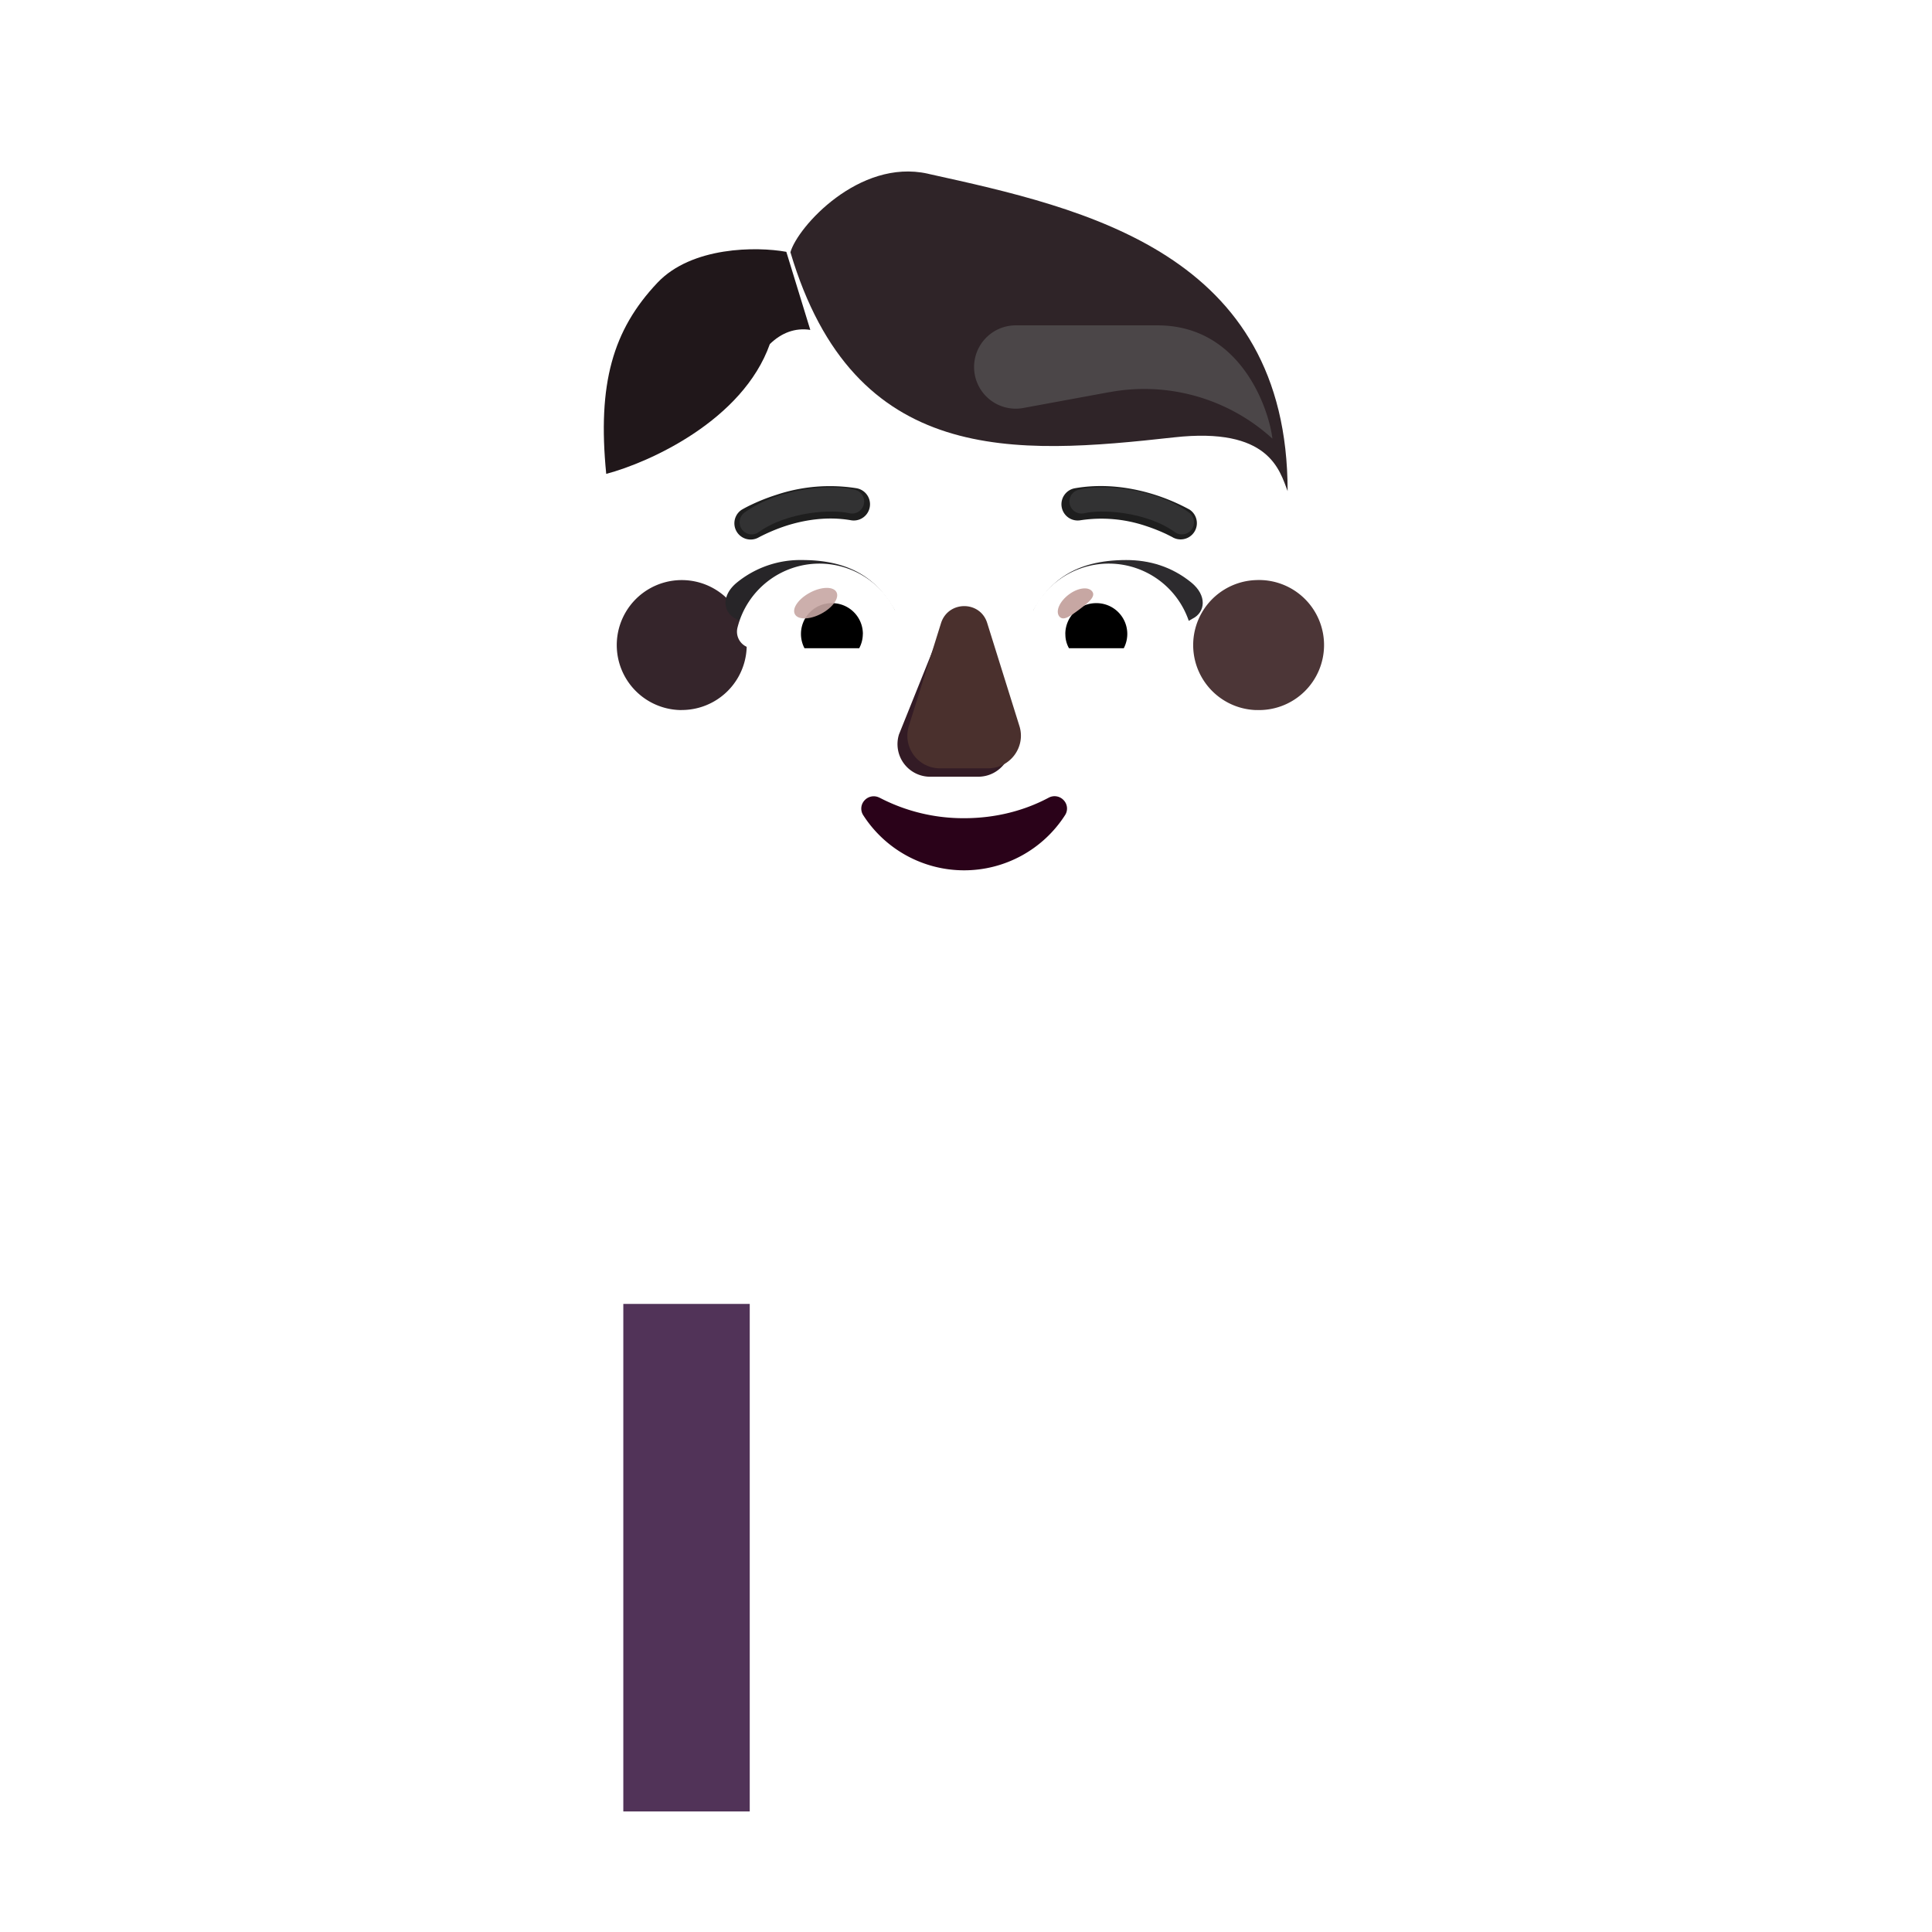 <svg xmlns="http://www.w3.org/2000/svg" width="3em" height="3em" viewBox="0 0 32 32"><g fill="none"><g filter="url(#)"><path fill="url(#)" d="M29.384 24.993H2.634c-.34 0-.62-.28-.62-.62V4.623c0-.34.28-.62.62-.62h26.74c.35 0 .62.28.62.62v19.74a.61.61 0 0 1-.61.63"/></g><path fill="url(#)" d="M3.014 23.993V5.003h25.99v18.99z"/><path fill="url(#)" d="M3.014 23.993V5.003h25.99v18.99z"/><path fill="url(#)" d="M3.014 23.993V5.003h25.99v18.99z"/><g filter="url(#)"><path stroke="url(#)" stroke-linecap="round" stroke-width=".3" d="M3.228 4.397h26.213a.1.1 0 0 1 .1.1v19.585"/></g><g filter="url(#)"><path fill="url(#)" d="M29.004 23.993H3.014V5.003l-.92-.68c-.05.09-.08.2-.08.3v19.74c0 .35.28.62.62.62h26.74c.24 0 .44-.13.55-.33z"/><path fill="url(#)" d="M29.004 23.993H3.014V5.003l-.92-.68c-.05.09-.08.2-.08.3v19.74c0 .35.28.62.62.62h26.74c.24 0 .44-.13.55-.33z"/><path fill="url(#)" d="M29.004 23.993H3.014V5.003l-.92-.68c-.05.09-.08.2-.08.3v19.74c0 .35.28.62.62.62h26.74c.24 0 .44-.13.55-.33z"/></g><g filter="url(#)"><path fill="url(#)" fill-rule="evenodd" d="M23.17 12.097a3.25 3.25 0 0 0 .324-1.43c0-.469-.096-.908-.269-1.309h.005a3 3 0 0 0-.281-.514l-.002-.003a3.25 3.25 0 0 1-.528-1.775v-.01a3.307 3.307 0 0 0-3.306-3.306a.54.54 0 0 1-.457-.233a3.31 3.31 0 0 0-2.687-1.38c-1.106 0-2.09.548-2.688 1.38a.57.57 0 0 1-.456.233h-.086a3.307 3.307 0 0 0-3.22 3.306v.01c0 .63-.183 1.248-.528 1.775l-.002.004a3.3 3.3 0 0 0-.221 3.252a.52.52 0 0 1 0 .456a3.22 3.22 0 0 0 2.9 4.635h8.601a3.22 3.22 0 0 0 2.9-4.635a.52.52 0 0 1 0-.456M10.883 9.419h-.013l1.202 2.36c.123 2.809 1.22 0 3.897 0s3.844 3.127 3.968.318l1.138-3.204c-.053-1.248-.958-1.335-1.138-1.335H16.71a3.87 3.87 0 0 1-3.196-1.677a.264.264 0 0 0-.463.05l-.082.195a2.3 2.3 0 0 1-1.295 1.278c-.236.123-.791.491-.812 1.442l.01.307z" clip-rule="evenodd"/><path fill="url(#)" fill-rule="evenodd" d="M23.17 12.097a3.25 3.25 0 0 0 .324-1.43c0-.469-.096-.908-.269-1.309h.005a3 3 0 0 0-.281-.514l-.002-.003a3.25 3.25 0 0 1-.528-1.775v-.01a3.307 3.307 0 0 0-3.306-3.306a.54.54 0 0 1-.457-.233a3.31 3.31 0 0 0-2.687-1.38c-1.106 0-2.09.548-2.688 1.38a.57.57 0 0 1-.456.233h-.086a3.307 3.307 0 0 0-3.22 3.306v.01c0 .63-.183 1.248-.528 1.775l-.002.004a3.3 3.3 0 0 0-.221 3.252a.52.52 0 0 1 0 .456a3.22 3.22 0 0 0 2.9 4.635h8.601a3.22 3.22 0 0 0 2.9-4.635a.52.52 0 0 1 0-.456M10.883 9.419h-.013l1.202 2.36c.123 2.809 1.22 0 3.897 0s3.844 3.127 3.968.318l1.138-3.204c-.053-1.248-.958-1.335-1.138-1.335H16.71a3.87 3.87 0 0 1-3.196-1.677a.264.264 0 0 0-.463.05l-.082.195a2.3 2.3 0 0 1-1.295 1.278c-.236.123-.791.491-.812 1.442l.01.307z" clip-rule="evenodd"/><path fill="url(#)" fill-rule="evenodd" d="M23.17 12.097a3.25 3.25 0 0 0 .324-1.43c0-.469-.096-.908-.269-1.309h.005a3 3 0 0 0-.281-.514l-.002-.003a3.25 3.25 0 0 1-.528-1.775v-.01a3.307 3.307 0 0 0-3.306-3.306a.54.54 0 0 1-.457-.233a3.31 3.31 0 0 0-2.687-1.38c-1.106 0-2.09.548-2.688 1.38a.57.57 0 0 1-.456.233h-.086a3.307 3.307 0 0 0-3.22 3.306v.01c0 .63-.183 1.248-.528 1.775l-.002.004a3.3 3.3 0 0 0-.221 3.252a.52.52 0 0 1 0 .456a3.22 3.22 0 0 0 2.9 4.635h8.601a3.22 3.22 0 0 0 2.9-4.635a.52.52 0 0 1 0-.456M10.883 9.419h-.013l1.202 2.36c.123 2.809 1.22 0 3.897 0s3.844 3.127 3.968.318l1.138-3.204c-.053-1.248-.958-1.335-1.138-1.335H16.71a3.87 3.87 0 0 1-3.196-1.677a.264.264 0 0 0-.463.05l-.082.195a2.3 2.3 0 0 1-1.295 1.278c-.236.123-.791.491-.812 1.442l.01.307z" clip-rule="evenodd"/><path fill="url(#)" fill-rule="evenodd" d="M23.17 12.097a3.25 3.25 0 0 0 .324-1.43c0-.469-.096-.908-.269-1.309h.005a3 3 0 0 0-.281-.514l-.002-.003a3.25 3.25 0 0 1-.528-1.775v-.01a3.307 3.307 0 0 0-3.306-3.306a.54.54 0 0 1-.457-.233a3.31 3.31 0 0 0-2.687-1.38c-1.106 0-2.09.548-2.688 1.38a.57.57 0 0 1-.456.233h-.086a3.307 3.307 0 0 0-3.22 3.306v.01c0 .63-.183 1.248-.528 1.775l-.002.004a3.3 3.3 0 0 0-.221 3.252a.52.52 0 0 1 0 .456a3.22 3.22 0 0 0 2.9 4.635h8.601a3.22 3.22 0 0 0 2.9-4.635a.52.52 0 0 1 0-.456M10.883 9.419h-.013l1.202 2.36c.123 2.809 1.22 0 3.897 0s3.844 3.127 3.968.318l1.138-3.204c-.053-1.248-.958-1.335-1.138-1.335H16.71a3.87 3.87 0 0 1-3.196-1.677a.264.264 0 0 0-.463.05l-.082.195a2.3 2.3 0 0 1-1.295 1.278c-.236.123-.791.491-.812 1.442l.01.307z" clip-rule="evenodd"/><path fill="url(#)" fill-rule="evenodd" d="M23.17 12.097a3.25 3.25 0 0 0 .324-1.43c0-.469-.096-.908-.269-1.309h.005a3 3 0 0 0-.281-.514l-.002-.003a3.25 3.25 0 0 1-.528-1.775v-.01a3.307 3.307 0 0 0-3.306-3.306a.54.54 0 0 1-.457-.233a3.31 3.31 0 0 0-2.687-1.38c-1.106 0-2.09.548-2.688 1.38a.57.57 0 0 1-.456.233h-.086a3.307 3.307 0 0 0-3.22 3.306v.01c0 .63-.183 1.248-.528 1.775l-.002.004a3.3 3.3 0 0 0-.221 3.252a.52.52 0 0 1 0 .456a3.22 3.22 0 0 0 2.9 4.635h8.601a3.22 3.22 0 0 0 2.9-4.635a.52.52 0 0 1 0-.456M10.883 9.419h-.013l1.202 2.36c.123 2.809 1.22 0 3.897 0s3.844 3.127 3.968.318l1.138-3.204c-.053-1.248-.958-1.335-1.138-1.335H16.71a3.87 3.87 0 0 1-3.196-1.677a.264.264 0 0 0-.463.05l-.082.195a2.3 2.3 0 0 1-1.295 1.278c-.236.123-.791.491-.812 1.442l.01.307z" clip-rule="evenodd"/><path fill="url(#)" fill-rule="evenodd" d="M23.17 12.097a3.25 3.25 0 0 0 .324-1.43c0-.469-.096-.908-.269-1.309h.005a3 3 0 0 0-.281-.514l-.002-.003a3.25 3.25 0 0 1-.528-1.775v-.01a3.307 3.307 0 0 0-3.306-3.306a.54.54 0 0 1-.457-.233a3.31 3.31 0 0 0-2.687-1.38c-1.106 0-2.09.548-2.688 1.38a.57.57 0 0 1-.456.233h-.086a3.307 3.307 0 0 0-3.22 3.306v.01c0 .63-.183 1.248-.528 1.775l-.002.004a3.3 3.3 0 0 0-.221 3.252a.52.52 0 0 1 0 .456a3.22 3.22 0 0 0 2.9 4.635h8.601a3.22 3.22 0 0 0 2.9-4.635a.52.52 0 0 1 0-.456M10.883 9.419h-.013l1.202 2.36c.123 2.809 1.22 0 3.897 0s3.844 3.127 3.968.318l1.138-3.204c-.053-1.248-.958-1.335-1.138-1.335H16.71a3.87 3.87 0 0 1-3.196-1.677a.264.264 0 0 0-.463.05l-.082.195a2.3 2.3 0 0 1-1.295 1.278c-.236.123-.791.491-.812 1.442l.01.307z" clip-rule="evenodd"/><path fill="url(#)" fill-rule="evenodd" d="M23.17 12.097a3.25 3.25 0 0 0 .324-1.43c0-.469-.096-.908-.269-1.309h.005a3 3 0 0 0-.281-.514l-.002-.003a3.25 3.25 0 0 1-.528-1.775v-.01a3.307 3.307 0 0 0-3.306-3.306a.54.54 0 0 1-.457-.233a3.31 3.31 0 0 0-2.687-1.38c-1.106 0-2.09.548-2.688 1.38a.57.57 0 0 1-.456.233h-.086a3.307 3.307 0 0 0-3.22 3.306v.01c0 .63-.183 1.248-.528 1.775l-.002.004a3.3 3.3 0 0 0-.221 3.252a.52.52 0 0 1 0 .456a3.22 3.22 0 0 0 2.9 4.635h8.601a3.22 3.22 0 0 0 2.9-4.635a.52.52 0 0 1 0-.456M10.883 9.419h-.013l1.202 2.36c.123 2.809 1.22 0 3.897 0s3.844 3.127 3.968.318l1.138-3.204c-.053-1.248-.958-1.335-1.138-1.335H16.71a3.87 3.87 0 0 1-3.196-1.677a.264.264 0 0 0-.463.05l-.082.195a2.3 2.3 0 0 1-1.295 1.278c-.236.123-.791.491-.812 1.442l.01.307z" clip-rule="evenodd"/><path fill="url(#)" fill-rule="evenodd" d="M23.17 12.097a3.25 3.25 0 0 0 .324-1.43c0-.469-.096-.908-.269-1.309h.005a3 3 0 0 0-.281-.514l-.002-.003a3.25 3.25 0 0 1-.528-1.775v-.01a3.307 3.307 0 0 0-3.306-3.306a.54.54 0 0 1-.457-.233a3.31 3.31 0 0 0-2.687-1.38c-1.106 0-2.09.548-2.688 1.38a.57.57 0 0 1-.456.233h-.086a3.307 3.307 0 0 0-3.22 3.306v.01c0 .63-.183 1.248-.528 1.775l-.002.004a3.3 3.3 0 0 0-.221 3.252a.52.52 0 0 1 0 .456a3.22 3.22 0 0 0 2.9 4.635h8.601a3.22 3.22 0 0 0 2.9-4.635a.52.52 0 0 1 0-.456M10.883 9.419h-.013l1.202 2.36c.123 2.809 1.22 0 3.897 0s3.844 3.127 3.968.318l1.138-3.204c-.053-1.248-.958-1.335-1.138-1.335H16.71a3.87 3.87 0 0 1-3.196-1.677a.264.264 0 0 0-.463.05l-.082.195a2.3 2.3 0 0 1-1.295 1.278c-.236.123-.791.491-.812 1.442l.01.307z" clip-rule="evenodd"/><path fill="url(#)" fill-rule="evenodd" d="M23.17 12.097a3.25 3.25 0 0 0 .324-1.43c0-.469-.096-.908-.269-1.309h.005a3 3 0 0 0-.281-.514l-.002-.003a3.25 3.25 0 0 1-.528-1.775v-.01a3.307 3.307 0 0 0-3.306-3.306a.54.54 0 0 1-.457-.233a3.31 3.31 0 0 0-2.687-1.38c-1.106 0-2.09.548-2.688 1.38a.57.57 0 0 1-.456.233h-.086a3.307 3.307 0 0 0-3.22 3.306v.01c0 .63-.183 1.248-.528 1.775l-.002.004a3.3 3.3 0 0 0-.221 3.252a.52.52 0 0 1 0 .456a3.22 3.22 0 0 0 2.9 4.635h8.601a3.22 3.22 0 0 0 2.9-4.635a.52.52 0 0 1 0-.456M10.883 9.419h-.013l1.202 2.36c.123 2.809 1.22 0 3.897 0s3.844 3.127 3.968.318l1.138-3.204c-.053-1.248-.958-1.335-1.138-1.335H16.71a3.87 3.87 0 0 1-3.196-1.677a.264.264 0 0 0-.463.05l-.082.195a2.3 2.3 0 0 1-1.295 1.278c-.236.123-.791.491-.812 1.442l.01.307z" clip-rule="evenodd"/><path fill="url(#)" fill-rule="evenodd" d="M23.17 12.097a3.25 3.25 0 0 0 .324-1.43c0-.469-.096-.908-.269-1.309h.005a3 3 0 0 0-.281-.514l-.002-.003a3.25 3.25 0 0 1-.528-1.775v-.01a3.307 3.307 0 0 0-3.306-3.306a.54.54 0 0 1-.457-.233a3.31 3.31 0 0 0-2.687-1.38c-1.106 0-2.09.548-2.688 1.38a.57.57 0 0 1-.456.233h-.086a3.307 3.307 0 0 0-3.22 3.306v.01c0 .63-.183 1.248-.528 1.775l-.002.004a3.3 3.3 0 0 0-.221 3.252a.52.52 0 0 1 0 .456a3.22 3.22 0 0 0 2.9 4.635h8.601a3.22 3.22 0 0 0 2.9-4.635a.52.52 0 0 1 0-.456M10.883 9.419h-.013l1.202 2.36c.123 2.809 1.22 0 3.897 0s3.844 3.127 3.968.318l1.138-3.204c-.053-1.248-.958-1.335-1.138-1.335H16.71a3.87 3.87 0 0 1-3.196-1.677a.264.264 0 0 0-.463.05l-.082.195a2.3 2.3 0 0 1-1.295 1.278c-.236.123-.791.491-.812 1.442l.01.307z" clip-rule="evenodd"/><path fill="url(#)" fill-rule="evenodd" d="M23.17 12.097a3.25 3.25 0 0 0 .324-1.43c0-.469-.096-.908-.269-1.309h.005a3 3 0 0 0-.281-.514l-.002-.003a3.25 3.25 0 0 1-.528-1.775v-.01a3.307 3.307 0 0 0-3.306-3.306a.54.54 0 0 1-.457-.233a3.31 3.31 0 0 0-2.687-1.38c-1.106 0-2.09.548-2.688 1.38a.57.57 0 0 1-.456.233h-.086a3.307 3.307 0 0 0-3.22 3.306v.01c0 .63-.183 1.248-.528 1.775l-.002.004a3.3 3.3 0 0 0-.221 3.252a.52.52 0 0 1 0 .456a3.22 3.22 0 0 0 2.9 4.635h8.601a3.22 3.22 0 0 0 2.9-4.635a.52.52 0 0 1 0-.456M10.883 9.419h-.013l1.202 2.36c.123 2.809 1.22 0 3.897 0s3.844 3.127 3.968.318l1.138-3.204c-.053-1.248-.958-1.335-1.138-1.335H16.71a3.87 3.87 0 0 1-3.196-1.677a.264.264 0 0 0-.463.05l-.082.195a2.3 2.3 0 0 1-1.295 1.278c-.236.123-.791.491-.812 1.442l.01.307z" clip-rule="evenodd"/><path fill="url(#)" fill-rule="evenodd" d="M23.17 12.097a3.25 3.25 0 0 0 .324-1.43c0-.469-.096-.908-.269-1.309h.005a3 3 0 0 0-.281-.514l-.002-.003a3.25 3.25 0 0 1-.528-1.775v-.01a3.307 3.307 0 0 0-3.306-3.306a.54.54 0 0 1-.457-.233a3.31 3.31 0 0 0-2.687-1.38c-1.106 0-2.09.548-2.688 1.38a.57.57 0 0 1-.456.233h-.086a3.307 3.307 0 0 0-3.22 3.306v.01c0 .63-.183 1.248-.528 1.775l-.002.004a3.3 3.3 0 0 0-.221 3.252a.52.52 0 0 1 0 .456a3.22 3.22 0 0 0 2.9 4.635h8.601a3.22 3.22 0 0 0 2.9-4.635a.52.52 0 0 1 0-.456M10.883 9.419h-.013l1.202 2.36c.123 2.809 1.22 0 3.897 0s3.844 3.127 3.968.318l1.138-3.204c-.053-1.248-.958-1.335-1.138-1.335H16.71a3.87 3.87 0 0 1-3.196-1.677a.264.264 0 0 0-.463.05l-.082.195a2.3 2.3 0 0 1-1.295 1.278c-.236.123-.791.491-.812 1.442l.01.307z" clip-rule="evenodd"/></g><path fill="url(#)" d="M16.014 15.503c-6.07 0-11 4.92-11 11v3.5h21.99v-3.5c0-6.08-4.92-11-10.99-11"/><path fill="url(#)" d="M16.014 15.503c-6.07 0-11 4.92-11 11v3.5h21.99v-3.5c0-6.08-4.92-11-10.99-11"/><path fill="url(#)" d="M16.014 15.503c-6.07 0-11 4.92-11 11v3.5h21.99v-3.5c0-6.08-4.92-11-10.99-11"/><path fill="url(#)" d="M22.684 30.003V17.76a10.98 10.98 0 0 1 4.32 8.744v3.5z"/><path fill="url(#)" d="M22.684 30.003V17.76a10.98 10.98 0 0 1 4.32 8.744v3.5z"/><path fill="url(#)" d="M22.684 30.003V17.76a10.98 10.98 0 0 1 4.32 8.744v3.5z"/><path fill="url(#)" d="M9.304 30.003V17.76a10.98 10.98 0 0 0-4.32 8.744v3.5z"/><path fill="url(#)" d="M9.304 30.003V17.76a10.98 10.98 0 0 0-4.32 8.744v3.5z"/><path fill="url(#)" d="M18.064 16.823h-4.11v13.18h4.11z"/><g filter="url(#)"><path fill="url(#)" d="m19.332 16.009l1.382 2.983c.09.19-.05.41-.26.41l-.964-.266c-.422-.105-.436.277-.276.437l1.36 1.56c.26.26.36.65.23 1l-2.74 7.87V15.61z"/><path fill="url(#)" d="m19.332 16.009l1.382 2.983c.09.19-.05.41-.26.41l-.964-.266c-.422-.105-.436.277-.276.437l1.36 1.56c.26.26.36.65.23 1l-2.74 7.87V15.61z"/><path fill="url(#)" d="m19.332 16.009l1.382 2.983c.09.19-.05.41-.26.41l-.964-.266c-.422-.105-.436.277-.276.437l1.36 1.56c.26.26.36.65.23 1l-2.74 7.87V15.61z"/><path fill="url(#)" d="m19.332 16.009l1.382 2.983c.09.19-.05.41-.26.41l-.964-.266c-.422-.105-.436.277-.276.437l1.36 1.56c.26.26.36.65.23 1l-2.74 7.87V15.61z"/></g><g filter="url(#)"><path fill="url(#)" d="m12.688 16.005l-1.384 2.987c-.09.19.05.41.26.41l.963-.266c.422-.105.437.277.277.437l-1.36 1.56c-.26.26-.36.65-.23 1l2.74 7.87v-14.4z"/><path fill="url(#)" d="m12.688 16.005l-1.384 2.987c-.09.19.05.41.26.41l.963-.266c.422-.105.437.277.277.437l-1.36 1.56c-.26.26-.36.65-.23 1l2.74 7.87v-14.4z"/><path fill="url(#)" d="m12.688 16.005l-1.384 2.987c-.09.19.05.41.26.41l.963-.266c.422-.105.437.277.277.437l-1.36 1.56c-.26.26-.36.65-.23 1l2.74 7.87v-14.4z"/><path fill="url(#)" d="m12.688 16.005l-1.384 2.987c-.09.19.05.41.26.41l.963-.266c.422-.105.437.277.277.437l-1.36 1.56c-.26.26-.36.65-.23 1l2.74 7.87v-14.4z"/></g><path fill="url(#)" d="M16.014 18.673c-1.14 0-2.06-.92-2.06-2.06v-2.56c0-1.14.92-2.06 2.06-2.06s2.06.92 2.06 2.06v2.56a2.07 2.07 0 0 1-2.06 2.06"/><g filter="url(#)"><path fill="url(#)" d="M22.057 23.111c.55 0 1 .45 1 1v2.29h-2v-2.29c0-.55.44-1 1-1"/><path fill="url(#)" d="M22.057 23.111c.55 0 1 .45 1 1v2.29h-2v-2.29c0-.55.44-1 1-1"/></g><g filter="url(#)"><path fill="url(#)" d="M9.96 23.103c-.55 0-1 .45-1 1v2.29h2v-2.29c0-.55-.44-1-1-1"/></g><path fill="url(#)" d="M10.324 21.883v8.12h11.34v-9.19c0-.45-.36-.81-.81-.81h-8.64c-1.05-.01-1.89.84-1.89 1.88"/><path fill="#513358" fill-rule="evenodd" d="M12.418 30.003v-8.406h-2.094v8.406z" clip-rule="evenodd"/><path fill="url(#)" fill-rule="evenodd" d="M12.418 30.003v-8.406h-2.094v8.406z" clip-rule="evenodd"/><g filter="url(#)"><path fill="url(#)" d="M13.353 25.373a.81.81 0 0 1-.302.667a.8.8 0 0 1 .302.637a.77.77 0 0 1-.302.636a.8.8 0 0 1 .302.637a.77.77 0 0 1-.302.637c.187.143.302.39.302.667c-.009.42-.32.75-.685.75H9.734c-.427 0-.774-.401-.774-.894v-3.604c0-.493.347-.893.774-.893h2.842c.475 0 .77.39.777.76"/><path fill="url(#)" d="M13.353 25.373a.81.81 0 0 1-.302.667a.8.8 0 0 1 .302.637a.77.77 0 0 1-.302.636a.8.8 0 0 1 .302.637a.77.77 0 0 1-.302.637c.187.143.302.39.302.667c-.009.42-.32.75-.685.75H9.734c-.427 0-.774-.401-.774-.894v-3.604c0-.493.347-.893.774-.893h2.842c.475 0 .77.39.777.76"/><path fill="url(#)" d="M13.353 25.373a.81.81 0 0 1-.302.667a.8.8 0 0 1 .302.637a.77.77 0 0 1-.302.636a.8.8 0 0 1 .302.637a.77.77 0 0 1-.302.637c.187.143.302.39.302.667c-.009.42-.32.75-.685.75H9.734c-.427 0-.774-.401-.774-.894v-3.604c0-.493.347-.893.774-.893h2.842c.475 0 .77.39.777.76"/><path fill="url(#)" d="M13.353 25.373a.81.81 0 0 1-.302.667a.8.8 0 0 1 .302.637a.77.77 0 0 1-.302.636a.8.8 0 0 1 .302.637a.77.77 0 0 1-.302.637c.187.143.302.39.302.667c-.009.42-.32.75-.685.75H9.734c-.427 0-.774-.401-.774-.894v-3.604c0-.493.347-.893.774-.893h2.842c.475 0 .77.39.777.76"/><path fill="url(#)" d="M13.353 25.373a.81.81 0 0 1-.302.667a.8.8 0 0 1 .302.637a.77.77 0 0 1-.302.636a.8.8 0 0 1 .302.637a.77.77 0 0 1-.302.637c.187.143.302.39.302.667c-.009.42-.32.75-.685.75H9.734c-.427 0-.774-.401-.774-.894v-3.604c0-.493.347-.893.774-.893h2.842c.475 0 .77.39.777.76"/></g><g filter="url(#)"><path fill="url(#)" d="M18.664 25.373a.81.81 0 0 0 .303.667a.8.8 0 0 0-.303.637c0 .267.116.503.303.636a.8.8 0 0 0-.303.637c0 .267.116.503.303.637a.84.84 0 0 0-.303.667c.01.42.32.75.685.75h2.935c.426 0 .773-.401.773-.894v-3.604c0-.493-.347-.893-.773-.893H19.44a.776.776 0 0 0-.777.76"/><path fill="url(#)" d="M18.664 25.373a.81.81 0 0 0 .303.667a.8.8 0 0 0-.303.637c0 .267.116.503.303.636a.8.8 0 0 0-.303.637c0 .267.116.503.303.637a.84.84 0 0 0-.303.667c.01.42.32.75.685.75h2.935c.426 0 .773-.401.773-.894v-3.604c0-.493-.347-.893-.773-.893H19.44a.776.776 0 0 0-.777.76"/><path fill="url(#)" d="M18.664 25.373a.81.81 0 0 0 .303.667a.8.8 0 0 0-.303.637c0 .267.116.503.303.636a.8.8 0 0 0-.303.637c0 .267.116.503.303.637a.84.84 0 0 0-.303.667c.01.42.32.75.685.75h2.935c.426 0 .773-.401.773-.894v-3.604c0-.493-.347-.893-.773-.893H19.44a.776.776 0 0 0-.777.76"/><path fill="url(#)" d="M18.664 25.373a.81.81 0 0 0 .303.667a.8.8 0 0 0-.303.637c0 .267.116.503.303.636a.8.8 0 0 0-.303.637c0 .267.116.503.303.637a.84.84 0 0 0-.303.667c.01.42.32.75.685.75h2.935c.426 0 .773-.401.773-.894v-3.604c0-.493-.347-.893-.773-.893H19.44a.776.776 0 0 0-.777.76"/><path fill="url(#)" d="M18.664 25.373a.81.81 0 0 0 .303.667a.8.8 0 0 0-.303.637c0 .267.116.503.303.636a.8.8 0 0 0-.303.637c0 .267.116.503.303.637a.84.84 0 0 0-.303.667c.01.42.32.75.685.75h2.935c.426 0 .773-.401.773-.894v-3.604c0-.493-.347-.893-.773-.893H19.44a.776.776 0 0 0-.777.76"/></g><path fill="url(#)" d="M21.664 22.988v-2.286c0-.388-.36-.699-.81-.699h-8.659c-1.041 0-1.871.73-1.871 1.622c0 .753.61 1.363 1.363 1.363z"/><path fill="url(#)" d="M11.157 21.495c0-.384.311-.695.695-.695h9.812v1.39h-9.812a.695.695 0 0 1-.695-.695"/><g filter="url(#)"><path stroke="url(#)" stroke-linecap="round" stroke-width=".1" d="M19.033 26.043h1.922"/></g><g filter="url(#)"><path stroke="url(#)" stroke-linecap="round" stroke-width=".1" d="M12.942 26.043H11.02"/></g><g filter="url(#)"><path stroke="url(#)" stroke-linecap="round" stroke-width=".1" d="M19.033 27.308h1.922"/></g><g filter="url(#)"><path stroke="url(#)" stroke-linecap="round" stroke-width=".1" d="M12.942 27.308H11.02"/></g><g filter="url(#)"><path stroke="url(#)" stroke-linecap="round" stroke-width=".1" d="M19.033 28.574h1.922"/></g><g filter="url(#)"><path stroke="url(#)" stroke-linecap="round" stroke-width=".1" d="M12.942 28.574H11.02"/></g><g filter="url(#)"><path fill="url(#)" d="M11.273 12.297a1.613 1.613 0 1 0 0-3.225a1.613 1.613 0 0 0 0 3.225"/></g><g filter="url(#)"><path fill="url(#)" d="M20.807 12.297a1.613 1.613 0 1 0 0-3.225a1.613 1.613 0 0 0 0 3.225"/><path fill="url(#)" d="M20.807 12.297a1.613 1.613 0 1 0 0-3.225a1.613 1.613 0 0 0 0 3.225"/></g><g filter="url(#)"><path fill="#4C3637" d="M20.807 11.76a1.077 1.077 0 1 0 0-2.152a1.077 1.077 0 0 0 0 2.153"/><path fill="url(#)" d="M20.807 11.76a1.077 1.077 0 1 0 0-2.152a1.077 1.077 0 0 0 0 2.153"/></g><g filter="url(#)"><path fill="#35252B" d="M11.292 11.76a1.076 1.076 0 1 0 0-2.152a1.076 1.076 0 0 0 0 2.153"/><path fill="url(#)" d="M11.292 11.76a1.076 1.076 0 1 0 0-2.152a1.076 1.076 0 0 0 0 2.153"/></g><g filter="url(#)"><path fill="url(#)" d="M10.87 9.419h.013l-.01-.266l-.01-.307c.02-.95.575-1.319.811-1.442q.024-.008.052-.02q.026-.012.05-.02a2.3 2.3 0 0 0 1.193-1.238l.082-.194a.264.264 0 0 1 .463-.051a3.87 3.87 0 0 0 3.196 1.677h3.227c.18 0 1.085.087 1.138 1.335l-.119 3.08c-.123 2.808-2.316 4.694-4.994 4.694s-4.87-1.886-4.994-4.694z"/><path fill="url(#)" d="M10.87 9.419h.013l-.01-.266l-.01-.307c.02-.95.575-1.319.811-1.442q.024-.008.052-.02q.026-.012.05-.02a2.3 2.3 0 0 0 1.193-1.238l.082-.194a.264.264 0 0 1 .463-.051a3.87 3.87 0 0 0 3.196 1.677h3.227c.18 0 1.085.087 1.138 1.335l-.119 3.08c-.123 2.808-2.316 4.694-4.994 4.694s-4.87-1.886-4.994-4.694z"/><path fill="url(#)" d="M10.87 9.419h.013l-.01-.266l-.01-.307c.02-.95.575-1.319.811-1.442q.024-.008.052-.02q.026-.012.05-.02a2.3 2.3 0 0 0 1.193-1.238l.082-.194a.264.264 0 0 1 .463-.051a3.87 3.87 0 0 0 3.196 1.677h3.227c.18 0 1.085.087 1.138 1.335l-.119 3.08c-.123 2.808-2.316 4.694-4.994 4.694s-4.87-1.886-4.994-4.694z"/><path fill="url(#)" d="M10.87 9.419h.013l-.01-.266l-.01-.307c.02-.95.575-1.319.811-1.442q.024-.008.052-.02q.026-.012.05-.02a2.3 2.3 0 0 0 1.193-1.238l.082-.194a.264.264 0 0 1 .463-.051a3.87 3.87 0 0 0 3.196 1.677h3.227c.18 0 1.085.087 1.138 1.335l-.119 3.08c-.123 2.808-2.316 4.694-4.994 4.694s-4.87-1.886-4.994-4.694z"/><path fill="url(#)" d="M10.87 9.419h.013l-.01-.266l-.01-.307c.02-.95.575-1.319.811-1.442q.024-.008.052-.02q.026-.012.05-.02a2.3 2.3 0 0 0 1.193-1.238l.082-.194a.264.264 0 0 1 .463-.051a3.87 3.87 0 0 0 3.196 1.677h3.227c.18 0 1.085.087 1.138 1.335l-.119 3.08c-.123 2.808-2.316 4.694-4.994 4.694s-4.87-1.886-4.994-4.694z"/><path fill="url(#)" d="M10.87 9.419h.013l-.01-.266l-.01-.307c.02-.95.575-1.319.811-1.442q.024-.008.052-.02q.026-.012.05-.02a2.3 2.3 0 0 0 1.193-1.238l.082-.194a.264.264 0 0 1 .463-.051a3.87 3.87 0 0 0 3.196 1.677h3.227c.18 0 1.085.087 1.138 1.335l-.119 3.08c-.123 2.808-2.316 4.694-4.994 4.694s-4.87-1.886-4.994-4.694z"/><path fill="url(#)" d="M10.87 9.419h.013l-.01-.266l-.01-.307c.02-.95.575-1.319.811-1.442q.024-.008.052-.02q.026-.012.05-.02a2.3 2.3 0 0 0 1.193-1.238l.082-.194a.264.264 0 0 1 .463-.051a3.87 3.87 0 0 0 3.196 1.677h3.227c.18 0 1.085.087 1.138 1.335l-.119 3.08c-.123 2.808-2.316 4.694-4.994 4.694s-4.87-1.886-4.994-4.694z"/><path fill="url(#)" d="M10.87 9.419h.013l-.01-.266l-.01-.307c.02-.95.575-1.319.811-1.442q.024-.008.052-.02q.026-.012.05-.02a2.3 2.3 0 0 0 1.193-1.238l.082-.194a.264.264 0 0 1 .463-.051a3.87 3.87 0 0 0 3.196 1.677h3.227c.18 0 1.085.087 1.138 1.335l-.119 3.08c-.123 2.808-2.316 4.694-4.994 4.694s-4.87-1.886-4.994-4.694z"/></g><path fill="url(#)" d="M10.87 9.419h.013l-.01-.266l-.01-.307c.02-.95.575-1.319.811-1.442q.024-.008.052-.02q.026-.012.05-.02a2.3 2.3 0 0 0 1.193-1.238l.082-.194a.264.264 0 0 1 .463-.051a3.87 3.87 0 0 0 3.196 1.677h3.227c.18 0 1.085.087 1.138 1.335l-.119 3.08c-.123 2.808-2.316 4.694-4.994 4.694s-4.87-1.886-4.994-4.694z"/><path fill="url(#)" d="M10.87 9.419h.013l-.01-.266l-.01-.307c.02-.95.575-1.319.811-1.442q.024-.008.052-.02q.026-.012.05-.02a2.3 2.3 0 0 0 1.193-1.238l.082-.194a.264.264 0 0 1 .463-.051a3.87 3.87 0 0 0 3.196 1.677h3.227c.18 0 1.085.087 1.138 1.335l-.119 3.08c-.123 2.808-2.316 4.694-4.994 4.694s-4.87-1.886-4.994-4.694z"/><g filter="url(#)"><path fill="#331B25" d="m15.575 10.46l-.685 1.704a.54.54 0 0 0 .522.701h.788c.37 0 .63-.355.522-.7l-.533-1.704c-.114-.378-.494-.378-.614 0"/></g><g filter="url(#)"><path fill="#4A302D" d="m15.586 10.322l-.533 1.704a.54.54 0 0 0 .522.7h.788c.37 0 .63-.355.522-.7l-.533-1.704c-.114-.377-.647-.377-.766 0"/><path fill="url(#)" d="m15.586 10.322l-.533 1.704a.54.54 0 0 0 .522.7h.788c.37 0 .63-.355.522-.7l-.533-1.704c-.114-.377-.647-.377-.766 0"/><path fill="url(#)" d="m15.586 10.322l-.533 1.704a.54.54 0 0 0 .522.7h.788c.37 0 .63-.355.522-.7l-.533-1.704c-.114-.377-.647-.377-.766 0"/><path fill="url(#)" d="m15.586 10.322l-.533 1.704a.54.54 0 0 0 .522.7h.788c.37 0 .63-.355.522-.7l-.533-1.704c-.114-.377-.647-.377-.766 0"/><path fill="url(#)" d="m15.586 10.322l-.533 1.704a.54.54 0 0 0 .522.7h.788c.37 0 .63-.355.522-.7l-.533-1.704c-.114-.377-.647-.377-.766 0"/></g><path fill="url(#)" d="m15.586 10.322l-.533 1.704a.54.54 0 0 0 .522.7h.788c.37 0 .63-.355.522-.7l-.533-1.704c-.114-.377-.647-.377-.766 0"/><path fill="url(#)" d="m15.586 10.322l-.533 1.704a.54.54 0 0 0 .522.7h.788c.37 0 .63-.355.522-.7l-.533-1.704c-.114-.377-.647-.377-.766 0"/><path fill="#2A0219" stroke="url(#)" stroke-width=".1" d="M14.568 13.213a.205.205 0 0 0-.248.043a.2.2 0 0 0-.021.248a1.986 1.986 0 0 0 3.34 0a.2.2 0 0 0-.021-.25a.205.205 0 0 0-.248-.042c-.405.216-.882.34-1.401.34a3 3 0 0 1-1.401-.34Z"/><g filter="url(#)"><path fill="#2D2B2E" d="M17.113 10.114c.266-.468.67-.838 1.541-.838c.381 0 .749.106 1.075.37c.27.218.234.496.025.6l-.557.319c-.654-.211-1.376-.24-2.084-.451"/></g><g filter="url(#)"><path fill="#272528" d="M14.824 10.114c-.266-.468-.67-.838-1.54-.838a1.66 1.66 0 0 0-1.075.37c-.27.218-.234.496-.025.6l.557.319c.653-.211 1.376-.24 2.083-.451"/></g><g filter="url(#)"><path fill="#1E1E1E" d="m12.564 8.902l-.005.003a.269.269 0 0 1-.276-.461l.002-.001l.003-.002l.009-.005a2 2 0 0 1 .149-.077c.098-.047.24-.108.41-.162a2.8 2.8 0 0 1 1.332-.11a.269.269 0 1 1-.094.53c-.4-.07-.783-.001-1.074.092a3 3 0 0 0-.456.193"/></g><g filter="url(#)"><path fill="#1E1E1E" fill-rule="evenodd" d="m19.708 8.444l-.138.23za.269.269 0 0 1-.275.461h-.001l-.004-.003l-.022-.012l-.092-.046a3 3 0 0 0-.343-.135a2.3 2.3 0 0 0-1.074-.092a.269.269 0 1 1-.094-.53c.515-.09.99.001 1.332.11a3.3 3.3 0 0 1 .56.239l.009.005l.003.002z" clip-rule="evenodd"/></g><path fill="#fff" d="M18.365 9.335a1.4 1.4 0 0 1 1.358 1.061a.275.275 0 0 1-.268.342h-2.236a.23.23 0 0 1-.228-.273a1.4 1.4 0 0 1 1.374-1.13"/><path fill="url(#)" d="M18.157 9.608a.894.894 0 0 1 .862 1.13h-1.727a.897.897 0 0 1 .866-1.13"/><path fill="#000" d="M17.645 10.502a.51.51 0 0 1 .512-.512a.51.51 0 0 1 .456.747h-.907a.46.46 0 0 1-.06-.235"/><g filter="url(#)"><path fill="#C7A7A3" d="M18.091 9.797c.064.085-.069.189-.22.302c-.152.113-.264.193-.328.108c-.063-.086.008-.246.16-.36c.15-.113.325-.135.388-.05"/><path fill="url(#)" d="M18.091 9.797c.064.085-.069.189-.22.302c-.152.113-.264.193-.328.108c-.063-.086.008-.246.16-.36c.15-.113.325-.135.388-.05"/></g><g filter="url(#)"><path fill="url(#)" d="M18.955 10.385a.84.84 0 0 0-.232-.464l-.261.286l.118.228z"/></g><path fill="#fff" d="M13.573 9.335a1.4 1.4 0 0 0-1.358 1.061a.275.275 0 0 0 .268.342h2.236a.23.23 0 0 0 .228-.273a1.404 1.404 0 0 0-1.374-1.13"/><path fill="url(#)" d="M13.78 9.608a.894.894 0 0 0-.862 1.13h1.727a1 1 0 0 0 .032-.236a.9.9 0 0 0-.898-.894"/><path fill="#000" d="M14.292 10.502a.51.51 0 0 0-.512-.512a.51.51 0 0 0-.455.747h.906a.5.5 0 0 0 .06-.235"/><g filter="url(#)"><path fill="url(#)" d="M14.597 10.397c0-.289-.235-.482-.298-.54l-.29.28l.178.362z"/></g><g filter="url(#)"><ellipse cx="13.51" cy="9.99" fill="#C7A7A3" fill-opacity=".9" rx=".39" ry=".198" transform="rotate(-27.914 13.51 9.99)"/><ellipse cx="13.51" cy="9.99" fill="url(#)" rx=".39" ry=".198" transform="rotate(-27.914 13.51 9.99)"/></g><g filter="url(#)"><path stroke="#323233" stroke-linecap="round" stroke-width=".4" d="M17.913 8.306c.323-.078 1.126-.039 1.663.345"/></g><g filter="url(#)"><path stroke="#323233" stroke-linecap="round" stroke-width=".4" d="M14.113 8.306c-.323-.078-1.126-.039-1.663.345"/></g><g filter="url(#)"><path fill="#20171A" d="M10.889 4.683c.567-.6 1.64-.602 2.135-.512l.397 1.293c-.254-.039-.48.05-.67.235c-.449 1.264-1.993 1.96-2.71 2.15c-.148-1.495.11-2.385.848-3.166"/><path fill="url(#)" d="M10.889 4.683c.567-.6 1.64-.602 2.135-.512l.397 1.293c-.254-.039-.48.05-.67.235c-.449 1.264-1.993 1.96-2.71 2.15c-.148-1.495.11-2.385.848-3.166"/></g><g filter="url(#)"><path fill="#2F2428" d="M15.364 2.876c-1.135-.25-2.154.882-2.272 1.302c1.054 3.553 3.721 3.358 6.354 3.066c1.576-.175 1.747.543 1.881.89c0-3.941-3.351-4.681-5.934-5.251z"/><path fill="url(#)" d="M15.364 2.876c-1.135-.25-2.154.882-2.272 1.302c1.054 3.553 3.721 3.358 6.354 3.066c1.576-.175 1.747.543 1.881.89c0-3.941-3.351-4.681-5.934-5.251z"/><path fill="url(#)" d="M15.364 2.876c-1.135-.25-2.154.882-2.272 1.302c1.054 3.553 3.721 3.358 6.354 3.066c1.576-.175 1.747.543 1.881.89c0-3.941-3.351-4.681-5.934-5.251z"/></g><g filter="url(#)"><path stroke="url(#)" stroke-linecap="round" stroke-width=".2" d="M13.071 4.128c.024.243.235 1.158.546 1.712"/></g><g filter="url(#)"><path fill="#4B4648" d="m18.38 6.494l-1.428.263a.69.69 0 1 1-.125-1.368h2.345c1.388 0 1.847 1.398 1.903 1.876a3.15 3.15 0 0 0-2.695-.77"/></g><g filter="url(#)"><path fill="url(#)" d="M20.844 8.651h-3.47c-.3 0-.58.14-.77.37a.64.64 0 0 1-.51.24a.64.64 0 0 1-.51-.24c-.19-.23-.47-.37-.77-.37h-3.48c-.19 0-.34.15-.34.34v.22c0 .11.05.2.13.26c.04.03.07.08.07.13v1.1c0 1.05.85 1.91 1.91 1.91h.71c1.05 0 1.91-.85 1.91-1.91v-.61c.01-.2.17-.35.37-.35s.36.16.37.36v.6c0 1.05.85 1.91 1.91 1.91h.71c1.05 0 1.91-.85 1.91-1.91v-1.11c0-.05.02-.1.06-.13c.08-.06.13-.16.13-.26v-.21c0-.19-.15-.34-.34-.34m-5.46 1.95c0 .91-.74 1.65-1.65 1.65h-.55c-.91 0-1.65-.74-1.65-1.65v-.72c0-.49.39-.88.88-.88h2.08c.49 0 .89.39.89.88zm5.28 0c0 .91-.74 1.65-1.65 1.65h-.55c-.91 0-1.65-.74-1.65-1.65v-.72c0-.49.39-.88.88-.88h2.09c.49 0 .88.39.88.88z"/><path fill="url(#)" d="M20.844 8.651h-3.47c-.3 0-.58.14-.77.37a.64.64 0 0 1-.51.24a.64.64 0 0 1-.51-.24c-.19-.23-.47-.37-.77-.37h-3.48c-.19 0-.34.15-.34.34v.22c0 .11.05.2.13.26c.04.03.07.08.07.13v1.1c0 1.05.85 1.91 1.91 1.91h.71c1.05 0 1.91-.85 1.91-1.91v-.61c.01-.2.17-.35.37-.35s.36.16.37.36v.6c0 1.05.85 1.91 1.91 1.91h.71c1.05 0 1.91-.85 1.91-1.91v-1.11c0-.05.02-.1.06-.13c.08-.06.13-.16.13-.26v-.21c0-.19-.15-.34-.34-.34m-5.46 1.95c0 .91-.74 1.65-1.65 1.65h-.55c-.91 0-1.65-.74-1.65-1.65v-.72c0-.49.39-.88.88-.88h2.08c.49 0 .89.39.89.88zm5.28 0c0 .91-.74 1.65-1.65 1.65h-.55c-.91 0-1.65-.74-1.65-1.65v-.72c0-.49.39-.88.88-.88h2.09c.49 0 .88.39.88.88z"/></g><defs><radialGradient id="" cx="0" cy="0" r="1" gradientTransform="rotate(-56.746 27.051 6.9)scale(18.236 24.959)" gradientUnits="userSpaceOnUse"><stop stop-color="#25585F"/><stop offset="1" stop-color="#25585F" stop-opacity="0"/></radialGradient><radialGradient id="" cx="0" cy="0" r="1" gradientTransform="matrix(-10 -14.062 13.91 -9.891 29.572 25.488)" gradientUnits="userSpaceOnUse"><stop stop-color="#358175"/><stop offset="1" stop-color="#358175" stop-opacity="0"/></radialGradient><radialGradient id="" cx="0" cy="0" r="1" gradientTransform="matrix(0 9.311 -.618 0 2.014 4.323)" gradientUnits="userSpaceOnUse"><stop offset=".355" stop-color="#BC7B53"/><stop offset="1" stop-color="#BC7B53" stop-opacity="0"/></radialGradient><radialGradient id="" cx="0" cy="0" r="1" gradientTransform="matrix(-.605 4.569 -5.708 -.755 15.666 13.19)" gradientUnits="userSpaceOnUse"><stop offset=".591" stop-color="#171418"/><stop offset="1" stop-color="#171418" stop-opacity="0"/></radialGradient><radialGradient id="" cx="0" cy="0" r="1" gradientTransform="rotate(146.004 4.365 8.693)scale(3.485 4.579)" gradientUnits="userSpaceOnUse"><stop offset=".258" stop-color="#181518"/><stop offset="1" stop-color="#181518" stop-opacity="0"/></radialGradient><radialGradient id="" cx="0" cy="0" r="1" gradientTransform="matrix(-1.31 1.713 -1.316 -1.006 11.114 10.906)" gradientUnits="userSpaceOnUse"><stop offset=".334" stop-color="#040101"/><stop offset="1" stop-color="#040101" stop-opacity="0"/></radialGradient><radialGradient id="" cx="0" cy="0" r="1" gradientTransform="matrix(-1.293 2.117 -1.491 -.911 11.568 8.873)" gradientUnits="userSpaceOnUse"><stop offset=".321" stop-color="#040002"/><stop offset="1" stop-color="#040002" stop-opacity="0"/></radialGradient><radialGradient id="" cx="0" cy="0" r="1" gradientTransform="matrix(1.377 2.62 -3.638 1.912 12.441 2.608)" gradientUnits="userSpaceOnUse"><stop stop-color="#474445"/><stop offset="1" stop-color="#474445" stop-opacity="0"/></radialGradient><radialGradient id="" cx="0" cy="0" r="1" gradientTransform="rotate(134.998 9.936 6.863)scale(2.043 2.855)" gradientUnits="userSpaceOnUse"><stop stop-color="#4A4446"/><stop offset="1" stop-color="#4A4446" stop-opacity="0"/></radialGradient><radialGradient id="" cx="0" cy="0" r="1" gradientTransform="rotate(163.779 11.047 6.59)scale(1.924 4.013)" gradientUnits="userSpaceOnUse"><stop stop-color="#3B3638"/><stop offset="1" stop-color="#3B3638" stop-opacity="0"/></radialGradient><radialGradient id="" cx="0" cy="0" r="1" gradientTransform="rotate(165.963 10.629 8.038)scale(2.909 3.705)" gradientUnits="userSpaceOnUse"><stop stop-color="#464444"/><stop offset="1" stop-color="#464444" stop-opacity="0"/></radialGradient><radialGradient id="" cx="0" cy="0" r="1" gradientTransform="rotate(-108.843 13 -3.712)scale(2.806 2.22)" gradientUnits="userSpaceOnUse"><stop stop-color="#575455"/><stop offset="1" stop-color="#575455" stop-opacity="0"/></radialGradient><radialGradient id="" cx="0" cy="0" r="1" gradientTransform="matrix(1.507 .158 -.256 2.442 9.813 9.794)" gradientUnits="userSpaceOnUse"><stop stop-color="#413733"/><stop offset="1" stop-color="#413733" stop-opacity="0"/></radialGradient><radialGradient id="" cx="0" cy="0" r="1" gradientTransform="matrix(-.874 2.792 -2.574 -.806 10.325 6.699)" gradientUnits="userSpaceOnUse"><stop offset=".243" stop-color="#585352"/><stop offset="1" stop-color="#585352" stop-opacity="0"/></radialGradient><radialGradient id="" cx="0" cy="0" r="1" gradientTransform="matrix(0 14.047 -6.219 0 16.01 15.957)" gradientUnits="userSpaceOnUse"><stop stop-color="#61342D"/><stop offset="1" stop-color="#764747"/></radialGradient><radialGradient id="" cx="0" cy="0" r="1" gradientTransform="matrix(0 8.375 -2.938 0 22.666 20.488)" gradientUnits="userSpaceOnUse"><stop stop-color="#9A6D66"/><stop offset="1" stop-color="#9A6D66" stop-opacity="0"/></radialGradient><radialGradient id="" cx="0" cy="0" r="1" gradientTransform="matrix(-1.531 1.531 -1.234 -1.234 12.728 19.082)" gradientUnits="userSpaceOnUse"><stop stop-color="#61332B"/><stop offset="1" stop-color="#61332B" stop-opacity="0"/></radialGradient><radialGradient id="" cx="0" cy="0" r="1" gradientTransform="matrix(0 -10.188 3.851 0 27.004 28.238)" gradientUnits="userSpaceOnUse"><stop stop-color="#7C5A5A"/><stop offset="1" stop-color="#735451"/></radialGradient><radialGradient id="" cx="0" cy="0" r="1" gradientTransform="matrix(-6.921 0 0 -17.281 11.468 29.786)" gradientUnits="userSpaceOnUse"><stop offset=".576" stop-color="#5D3841" stop-opacity="0"/><stop offset="1" stop-color="#7F6260"/></radialGradient><radialGradient id="" cx="0" cy="0" r="1" gradientTransform="matrix(3.594 0 0 11.797 15.197 20.3)" gradientUnits="userSpaceOnUse"><stop stop-color="#ABA5A8"/><stop offset="1" stop-color="#544B50"/></radialGradient><radialGradient id="" cx="0" cy="0" r="1" gradientTransform="matrix(-1.594 -3.384 2.047 -.964 21.24 19.447)" gradientUnits="userSpaceOnUse"><stop stop-color="#90645E"/><stop offset="1" stop-color="#90645E" stop-opacity="0"/></radialGradient><radialGradient id="" cx="0" cy="0" r="1" gradientTransform="matrix(-.945 -1.336 .243 -.172 19.681 20.456)" gradientUnits="userSpaceOnUse"><stop stop-color="#8A5D57"/><stop offset="1" stop-color="#8A5D57" stop-opacity="0"/></radialGradient><radialGradient id="" cx="0" cy="0" r="1" gradientTransform="matrix(.75 1.148 -2.15 1.404 17.688 15.61)" gradientUnits="userSpaceOnUse"><stop offset=".359" stop-color="#481E13"/><stop offset="1" stop-color="#4A1D14" stop-opacity="0"/></radialGradient><radialGradient id="" cx="0" cy="0" r="1" gradientTransform="rotate(-88.854 17.15 3.282)scale(3.126 1.263)" gradientUnits="userSpaceOnUse"><stop stop-color="#875955"/><stop offset="1" stop-color="#875955" stop-opacity="0"/></radialGradient><radialGradient id="" cx="0" cy="0" r="1" gradientTransform="matrix(-.265 .891 -1.667 -.496 14.219 16.024)" gradientUnits="userSpaceOnUse"><stop offset=".219" stop-color="#481E13"/><stop offset="1" stop-color="#4A1D14" stop-opacity="0"/></radialGradient><radialGradient id="" cx="0" cy="0" r="1" gradientTransform="scale(2.52 3.344)rotate(90 .6 5.755)" gradientUnits="userSpaceOnUse"><stop offset=".333" stop-color="#2F1A1C"/><stop offset="1" stop-color="#211415"/></radialGradient><radialGradient id="" cx="0" cy="0" r="1" gradientTransform="matrix(-1.129 1.055 -1.52 -1.626 22.646 23.774)" gradientUnits="userSpaceOnUse"><stop offset=".28" stop-color="#4F3532"/><stop offset="1" stop-color="#2F1D1A"/></radialGradient><radialGradient id="" cx="0" cy="0" r="1" gradientTransform="matrix(.619 -.527 .314 .369 22.788 23.493)" gradientUnits="userSpaceOnUse"><stop stop-color="#6A5756"/><stop offset="1" stop-color="#6A5756" stop-opacity="0"/></radialGradient><radialGradient id="" cx="0" cy="0" r="1" gradientTransform="matrix(1.161 -.005 .017 3.638 9.505 24.634)" gradientUnits="userSpaceOnUse"><stop offset=".303" stop-color="#3C2929"/><stop offset="1" stop-color="#180908"/></radialGradient><radialGradient id="" cx="0" cy="0" r="1" gradientTransform="matrix(-1.672 0 0 -.66 12.197 25.368)" gradientUnits="userSpaceOnUse"><stop stop-color="#6B5858"/><stop offset="1" stop-color="#563A39" stop-opacity="0"/></radialGradient><radialGradient id="" cx="0" cy="0" r="1" gradientTransform="matrix(-1.531 0 0 -.604 12.213 26.65)" gradientUnits="userSpaceOnUse"><stop stop-color="#6B5858"/><stop offset="1" stop-color="#563A39" stop-opacity="0"/></radialGradient><radialGradient id="" cx="0" cy="0" r="1" gradientTransform="matrix(-1.344 0 0 -.53 12.26 27.93)" gradientUnits="userSpaceOnUse"><stop stop-color="#6B5858"/><stop offset="1" stop-color="#563A39" stop-opacity="0"/></radialGradient><radialGradient id="" cx="0" cy="0" r="1" gradientTransform="matrix(-1.5 0 0 -.592 12.33 29.29)" gradientUnits="userSpaceOnUse"><stop stop-color="#6B5858"/><stop offset="1" stop-color="#563A39" stop-opacity="0"/></radialGradient><radialGradient id="" cx="0" cy="0" r="1" gradientTransform="matrix(1.703 0 0 .672 21.26 25.368)" gradientUnits="userSpaceOnUse"><stop stop-color="#6B5858"/><stop offset="1" stop-color="#563A39" stop-opacity="0"/></radialGradient><radialGradient id="" cx="0" cy="0" r="1" gradientTransform="matrix(1.625 0 0 .641 21.197 26.65)" gradientUnits="userSpaceOnUse"><stop stop-color="#6B5858"/><stop offset="1" stop-color="#563A39" stop-opacity="0"/></radialGradient><radialGradient id="" cx="0" cy="0" r="1" gradientTransform="matrix(1.562 0 0 .616 21.103 27.93)" gradientUnits="userSpaceOnUse"><stop stop-color="#6B5858"/><stop offset="1" stop-color="#563A39" stop-opacity="0"/></radialGradient><radialGradient id="" cx="0" cy="0" r="1" gradientTransform="matrix(1.438 0 0 .567 20.963 29.29)" gradientUnits="userSpaceOnUse"><stop stop-color="#6B5858"/><stop offset="1" stop-color="#563A39" stop-opacity="0"/></radialGradient><radialGradient id="" cx="0" cy="0" r="1" gradientTransform="matrix(2.494 -1.134 1.384 3.046 20.017 11.124)" gradientUnits="userSpaceOnUse"><stop offset=".64" stop-color="#493033"/><stop offset=".944" stop-color="#6A5956"/></radialGradient><radialGradient id="" cx="0" cy="0" r="1" gradientTransform="matrix(1.319 .739 -.209 .373 21.05 9)" gradientUnits="userSpaceOnUse"><stop stop-color="#402824"/><stop offset="1" stop-color="#402824" stop-opacity="0"/></radialGradient><radialGradient id="" cx="0" cy="0" r="1" gradientTransform="matrix(1.513 -.113 .088 1.183 20.37 10.797)" gradientUnits="userSpaceOnUse"><stop offset=".719" stop-color="#371D1F" stop-opacity="0"/><stop offset="1" stop-color="#371D1F"/></radialGradient><radialGradient id="" cx="0" cy="0" r="1" gradientTransform="matrix(-1.209 0 0 -.954 11.358 10.684)" gradientUnits="userSpaceOnUse"><stop offset=".667" stop-color="#2D181A" stop-opacity="0"/><stop offset="1" stop-color="#2D181A"/></radialGradient><radialGradient id="" cx="0" cy="0" r="1" gradientTransform="matrix(-6.518 3.006 -4.023 -8.724 18.834 10.146)" gradientUnits="userSpaceOnUse"><stop stop-color="#4F322E"/><stop offset="1" stop-color="#402A29"/></radialGradient><radialGradient id="" cx="0" cy="0" r="1" gradientTransform="matrix(-2.041 .973 -.677 -1.421 17.8 10.99)" gradientUnits="userSpaceOnUse"><stop stop-color="#533632"/><stop offset="1" stop-color="#533632" stop-opacity="0"/></radialGradient><radialGradient id="" cx="0" cy="0" r="1" gradientTransform="matrix(1.076 -3.484 4.42 1.365 13.784 16.943)" gradientUnits="userSpaceOnUse"><stop stop-color="#3A1F30"/><stop offset="1" stop-color="#3A1F30" stop-opacity="0"/></radialGradient><radialGradient id="" cx="0" cy="0" r="1" gradientTransform="matrix(-.804 6.815 -6.851 -.808 16.51 10.302)" gradientUnits="userSpaceOnUse"><stop offset=".727" stop-color="#3F243B" stop-opacity="0"/><stop offset="1" stop-color="#3F243B"/></radialGradient><radialGradient id="" cx="0" cy="0" r="1" gradientTransform="matrix(0 6.581 -6.617 0 15.706 10.536)" gradientUnits="userSpaceOnUse"><stop offset=".794" stop-color="#3B232B" stop-opacity="0"/><stop offset="1" stop-color="#2B151B"/></radialGradient><radialGradient id="" cx="0" cy="0" r="1" gradientTransform="rotate(168.897 8.314 6.804)scale(7.053 12.143)" gradientUnits="userSpaceOnUse"><stop offset=".795" stop-color="#5E4543" stop-opacity="0"/><stop offset="1" stop-color="#5E4543"/></radialGradient><radialGradient id="" cx="0" cy="0" r="1" gradientTransform="matrix(0 -1.153 1.415 0 18.275 9.726)" gradientUnits="userSpaceOnUse"><stop stop-color="#43272A"/><stop offset="1" stop-color="#43272A" stop-opacity="0"/></radialGradient><radialGradient id="" cx="0" cy="0" r="1" gradientTransform="matrix(0 -1.315 1.508 0 13.888 9.497)" gradientUnits="userSpaceOnUse"><stop stop-color="#371E27"/><stop offset="1" stop-color="#371E27" stop-opacity="0"/></radialGradient><radialGradient id="" cx="0" cy="0" r="1" gradientTransform="matrix(-1.288 0 0 -6.46 21.075 11.217)" gradientUnits="userSpaceOnUse"><stop stop-color="#59403D"/><stop offset="1" stop-color="#59403D" stop-opacity="0"/></radialGradient><radialGradient id="" cx="0" cy="0" r="1" gradientTransform="rotate(139.279 7.115 11.329)scale(2.419 1.621)" gradientUnits="userSpaceOnUse"><stop stop-color="#594D4D"/><stop offset=".694" stop-color="#594D4D" stop-opacity="0"/></radialGradient><radialGradient id="" cx="0" cy="0" r="1" gradientTransform="matrix(-.457 -2.048 .631 -.141 16.755 11.946)" gradientUnits="userSpaceOnUse"><stop offset=".017" stop-color="#634D4B"/><stop offset="1" stop-color="#634D4B" stop-opacity="0"/></radialGradient><radialGradient id="" cx="0" cy="0" r="1" gradientTransform="matrix(-.781 0 0 -.218 16.515 12.157)" gradientUnits="userSpaceOnUse"><stop stop-color="#655251"/><stop offset="1" stop-color="#655251" stop-opacity="0"/></radialGradient><radialGradient id="" cx="0" cy="0" r="1" gradientTransform="matrix(-1.374 .943 -1.134 -1.652 16.347 11.561)" gradientUnits="userSpaceOnUse"><stop offset=".778" stop-color="#2D151C" stop-opacity="0"/><stop offset="1" stop-color="#2D151C"/></radialGradient><radialGradient id="" cx="0" cy="0" r="1" gradientTransform="matrix(0 .813 -1.293 0 18.155 10.085)" gradientUnits="userSpaceOnUse"><stop offset=".802" stop-color="#7D574A"/><stop offset="1" stop-color="#694B43"/><stop offset="1" stop-color="#804D49"/><stop offset="1" stop-color="#664944"/></radialGradient><radialGradient id="" cx="0" cy="0" r="1" gradientTransform="rotate(-127.812 11.454 .695)scale(.379 .522)" gradientUnits="userSpaceOnUse"><stop offset=".766" stop-color="#FFE6E2" stop-opacity="0"/><stop offset=".966" stop-color="#FFE6E2"/></radialGradient><radialGradient id="" cx="0" cy="0" r="1" gradientTransform="matrix(0 .813 -1.293 0 13.781 10.085)" gradientUnits="userSpaceOnUse"><stop offset=".802" stop-color="#7D574A"/><stop offset="1" stop-color="#694B43"/><stop offset="1" stop-color="#804D49"/><stop offset="1" stop-color="#664944"/></radialGradient><radialGradient id="" cx="0" cy="0" r="1" gradientTransform="matrix(-.008 -.495 .595 -.009 13.495 10.305)" gradientUnits="userSpaceOnUse"><stop offset=".766" stop-color="#FFE6E2" stop-opacity="0"/><stop offset=".966" stop-color="#FFE6E2"/></radialGradient><radialGradient id="" cx="0" cy="0" r="1" gradientTransform="matrix(1.265 -2.761 1.413 .647 10.298 7.96)" gradientUnits="userSpaceOnUse"><stop stop-color="#433838"/><stop offset="1" stop-color="#433838" stop-opacity="0"/></radialGradient><radialGradient id="" cx="0" cy="0" r="1" gradientTransform="matrix(-2.117 4.401 -7.195 -3.46 17.884 2.742)" gradientUnits="userSpaceOnUse"><stop offset=".639" stop-color="#1F0D24" stop-opacity="0"/><stop offset="1" stop-color="#1F0D24"/></radialGradient><radialGradient id="" cx="0" cy="0" r="1" gradientTransform="rotate(98.746 6.755 8.497)scale(1.386 2.983)" gradientUnits="userSpaceOnUse"><stop stop-color="#4C4749"/><stop offset="1" stop-color="#4C4749" stop-opacity="0"/></radialGradient><radialGradient id="" cx="0" cy="0" r="1" gradientTransform="matrix(.906 0 0 2.719 11.385 10.161)" gradientUnits="userSpaceOnUse"><stop stop-color="#52396B"/><stop offset="1" stop-color="#52396B" stop-opacity="0"/></radialGradient><filter id="" width="27.98" height="21.09" x="2.014" y="4.003" color-interpolation-filters="sRGB" filterUnits="userSpaceOnUse"><feFlood flood-opacity="0" result="BackgroundImageFix"/><feBlend in="SourceGraphic" in2="BackgroundImageFix" result="shape"/><feColorMatrix in="SourceAlpha" result="hardAlpha" values="0 0 0 0 0 0 0 0 0 0 0 0 0 0 0 0 0 0 127 0"/><feOffset dy=".1"/><feGaussianBlur stdDeviation=".1"/><feComposite in2="hardAlpha" k2="-1" k3="1" operator="arithmetic"/><feColorMatrix values="0 0 0 0 0.816 0 0 0 0 0.642 0 0 0 0 0.419 0 0 0 1 0"/><feBlend in2="shape" result="effect1_innerShadow_4002_1656"/></filter><filter id="" width="27.413" height="20.785" x="2.678" y="3.847" color-interpolation-filters="sRGB" filterUnits="userSpaceOnUse"><feFlood flood-opacity="0" result="BackgroundImageFix"/><feBlend in="SourceGraphic" in2="BackgroundImageFix" result="shape"/><feGaussianBlur result="effect1_foregroundBlur_4002_1656" stdDeviation=".2"/></filter><filter id="" width="27.91" height="20.96" x="2.014" y="4.023" color-interpolation-filters="sRGB" filterUnits="userSpaceOnUse"><feFlood flood-opacity="0" result="BackgroundImageFix"/><feBlend in="SourceGraphic" in2="BackgroundImageFix" result="shape"/><feColorMatrix in="SourceAlpha" result="hardAlpha" values="0 0 0 0 0 0 0 0 0 0 0 0 0 0 0 0 0 0 127 0"/><feOffset dy="-.3"/><feGaussianBlur stdDeviation=".2"/><feComposite in2="hardAlpha" k2="-1" k3="1" operator="arithmetic"/><feColorMatrix values="0 0 0 0 0.851 0 0 0 0 0.482 0 0 0 0 0.647 0 0 0 1 0"/><feBlend in2="shape" result="effect1_innerShadow_4002_1656"/></filter><filter id="" width="15.301" height="15.801" x="8.443" y="1.387" color-interpolation-filters="sRGB" filterUnits="userSpaceOnUse"><feFlood flood-opacity="0" result="BackgroundImageFix"/><feBlend in="SourceGraphic" in2="BackgroundImageFix" result="shape"/><feColorMatrix in="SourceAlpha" result="hardAlpha" values="0 0 0 0 0 0 0 0 0 0 0 0 0 0 0 0 0 0 127 0"/><feOffset dx=".25" dy="-.75"/><feGaussianBlur stdDeviation=".75"/><feComposite in2="hardAlpha" k2="-1" k3="1" operator="arithmetic"/><feColorMatrix values="0 0 0 0 0.122 0 0 0 0 0.071 0 0 0 0 0.165 0 0 0 1 0"/><feBlend in2="shape" result="effect1_innerShadow_4002_1656"/></filter><filter id="" width="2.797" height="14.493" x="18.064" y="15.51" color-interpolation-filters="sRGB" filterUnits="userSpaceOnUse"><feFlood flood-opacity="0" result="BackgroundImageFix"/><feBlend in="SourceGraphic" in2="BackgroundImageFix" result="shape"/><feColorMatrix in="SourceAlpha" result="hardAlpha" values="0 0 0 0 0 0 0 0 0 0 0 0 0 0 0 0 0 0 127 0"/><feOffset dy="-.1"/><feGaussianBlur stdDeviation=".125"/><feComposite in2="hardAlpha" k2="-1" k3="1" operator="arithmetic"/><feColorMatrix values="0 0 0 0 0.38 0 0 0 0 0.165 0 0 0 0 0.204 0 0 0 1 0"/><feBlend in2="shape" result="effect1_innerShadow_4002_1656"/></filter><filter id="" width="2.797" height="14.501" x="11.157" y="15.502" color-interpolation-filters="sRGB" filterUnits="userSpaceOnUse"><feFlood flood-opacity="0" result="BackgroundImageFix"/><feBlend in="SourceGraphic" in2="BackgroundImageFix" result="shape"/><feColorMatrix in="SourceAlpha" result="hardAlpha" values="0 0 0 0 0 0 0 0 0 0 0 0 0 0 0 0 0 0 127 0"/><feOffset dy="-.1"/><feGaussianBlur stdDeviation=".125"/><feComposite in2="hardAlpha" k2="-1" k3="1" operator="arithmetic"/><feColorMatrix values="0 0 0 0 0.38 0 0 0 0 0.165 0 0 0 0 0.204 0 0 0 1 0"/><feBlend in2="shape" result="effect1_innerShadow_4002_1656"/></filter><filter id="" width="2.1" height="3.39" x="20.957" y="23.111" color-interpolation-filters="sRGB" filterUnits="userSpaceOnUse"><feFlood flood-opacity="0" result="BackgroundImageFix"/><feBlend in="SourceGraphic" in2="BackgroundImageFix" result="shape"/><feColorMatrix in="SourceAlpha" result="hardAlpha" values="0 0 0 0 0 0 0 0 0 0 0 0 0 0 0 0 0 0 127 0"/><feOffset dx="-.1" dy=".1"/><feGaussianBlur stdDeviation=".1"/><feComposite in2="hardAlpha" k2="-1" k3="1" operator="arithmetic"/><feColorMatrix values="0 0 0 0 0.396 0 0 0 0 0.318 0 0 0 0 0.302 0 0 0 1 0"/><feBlend in2="shape" result="effect1_innerShadow_4002_1656"/></filter><filter id="" width="2.1" height="3.29" x="8.96" y="23.103" color-interpolation-filters="sRGB" filterUnits="userSpaceOnUse"><feFlood flood-opacity="0" result="BackgroundImageFix"/><feBlend in="SourceGraphic" in2="BackgroundImageFix" result="shape"/><feColorMatrix in="SourceAlpha" result="hardAlpha" values="0 0 0 0 0 0 0 0 0 0 0 0 0 0 0 0 0 0 127 0"/><feOffset dx=".1"/><feGaussianBlur stdDeviation=".125"/><feComposite in2="hardAlpha" k2="-1" k3="1" operator="arithmetic"/><feColorMatrix values="0 0 0 0 0.325 0 0 0 0 0.251 0 0 0 0 0.243 0 0 0 1 0"/><feBlend in2="shape" result="effect1_innerShadow_4002_1656"/></filter><filter id="" width="4.793" height="5.391" x="8.96" y="24.613" color-interpolation-filters="sRGB" filterUnits="userSpaceOnUse"><feFlood flood-opacity="0" result="BackgroundImageFix"/><feBlend in="SourceGraphic" in2="BackgroundImageFix" result="shape"/><feColorMatrix in="SourceAlpha" result="hardAlpha" values="0 0 0 0 0 0 0 0 0 0 0 0 0 0 0 0 0 0 127 0"/><feOffset dx=".4"/><feGaussianBlur stdDeviation=".25"/><feComposite in2="hardAlpha" k2="-1" k3="1" operator="arithmetic"/><feColorMatrix values="0 0 0 0 0.349 0 0 0 0 0.286 0 0 0 0 0.275 0 0 0 1 0"/><feBlend in2="shape" result="effect1_innerShadow_4002_1656"/></filter><filter id="" width="4.793" height="5.591" x="18.464" y="24.413" color-interpolation-filters="sRGB" filterUnits="userSpaceOnUse"><feFlood flood-opacity="0" result="BackgroundImageFix"/><feBlend in="SourceGraphic" in2="BackgroundImageFix" result="shape"/><feColorMatrix in="SourceAlpha" result="hardAlpha" values="0 0 0 0 0 0 0 0 0 0 0 0 0 0 0 0 0 0 127 0"/><feOffset dx=".2" dy="-.2"/><feGaussianBlur stdDeviation=".25"/><feComposite in2="hardAlpha" k2="-1" k3="1" operator="arithmetic"/><feColorMatrix values="0 0 0 0 0.231 0 0 0 0 0.133 0 0 0 0 0.196 0 0 0 1 0"/><feBlend in2="shape" result="effect1_innerShadow_4002_1656"/><feColorMatrix in="SourceAlpha" result="hardAlpha" values="0 0 0 0 0 0 0 0 0 0 0 0 0 0 0 0 0 0 127 0"/><feOffset dx="-.2"/><feGaussianBlur stdDeviation=".2"/><feComposite in2="hardAlpha" k2="-1" k3="1" operator="arithmetic"/><feColorMatrix values="0 0 0 0 0.392 0 0 0 0 0.314 0 0 0 0 0.306 0 0 0 1 0"/><feBlend in2="effect1_innerShadow_4002_1656" result="effect2_innerShadow_4002_1656"/></filter><filter id="" width="2.222" height=".3" x="18.883" y="25.892" color-interpolation-filters="sRGB" filterUnits="userSpaceOnUse"><feFlood flood-opacity="0" result="BackgroundImageFix"/><feBlend in="SourceGraphic" in2="BackgroundImageFix" result="shape"/><feGaussianBlur result="effect1_foregroundBlur_4002_1656" stdDeviation=".05"/></filter><filter id="" width="2.222" height=".3" x="10.87" y="25.892" color-interpolation-filters="sRGB" filterUnits="userSpaceOnUse"><feFlood flood-opacity="0" result="BackgroundImageFix"/><feBlend in="SourceGraphic" in2="BackgroundImageFix" result="shape"/><feGaussianBlur result="effect1_foregroundBlur_4002_1656" stdDeviation=".05"/></filter><filter id="" width="2.222" height=".3" x="18.883" y="27.158" color-interpolation-filters="sRGB" filterUnits="userSpaceOnUse"><feFlood flood-opacity="0" result="BackgroundImageFix"/><feBlend in="SourceGraphic" in2="BackgroundImageFix" result="shape"/><feGaussianBlur result="effect1_foregroundBlur_4002_1656" stdDeviation=".05"/></filter><filter id="" width="2.222" height=".3" x="10.87" y="27.158" color-interpolation-filters="sRGB" filterUnits="userSpaceOnUse"><feFlood flood-opacity="0" result="BackgroundImageFix"/><feBlend in="SourceGraphic" in2="BackgroundImageFix" result="shape"/><feGaussianBlur result="effect1_foregroundBlur_4002_1656" stdDeviation=".05"/></filter><filter id="" width="2.222" height=".3" x="18.883" y="28.424" color-interpolation-filters="sRGB" filterUnits="userSpaceOnUse"><feFlood flood-opacity="0" result="BackgroundImageFix"/><feBlend in="SourceGraphic" in2="BackgroundImageFix" result="shape"/><feGaussianBlur result="effect1_foregroundBlur_4002_1656" stdDeviation=".05"/></filter><filter id="" width="2.222" height=".3" x="10.87" y="28.424" color-interpolation-filters="sRGB" filterUnits="userSpaceOnUse"><feFlood flood-opacity="0" result="BackgroundImageFix"/><feBlend in="SourceGraphic" in2="BackgroundImageFix" result="shape"/><feGaussianBlur result="effect1_foregroundBlur_4002_1656" stdDeviation=".05"/></filter><filter id="" width="3.375" height="3.225" x="9.66" y="9.072" color-interpolation-filters="sRGB" filterUnits="userSpaceOnUse"><feFlood flood-opacity="0" result="BackgroundImageFix"/><feBlend in="SourceGraphic" in2="BackgroundImageFix" result="shape"/><feColorMatrix in="SourceAlpha" result="hardAlpha" values="0 0 0 0 0 0 0 0 0 0 0 0 0 0 0 0 0 0 127 0"/><feOffset dx=".15"/><feGaussianBlur stdDeviation=".25"/><feComposite in2="hardAlpha" k2="-1" k3="1" operator="arithmetic"/><feColorMatrix values="0 0 0 0 0.337 0 0 0 0 0.267 0 0 0 0 0.251 0 0 0 1 0"/><feBlend in2="shape" result="effect1_innerShadow_4002_1656"/></filter><filter id="" width="3.225" height="3.475" x="19.194" y="8.822" color-interpolation-filters="sRGB" filterUnits="userSpaceOnUse"><feFlood flood-opacity="0" result="BackgroundImageFix"/><feBlend in="SourceGraphic" in2="BackgroundImageFix" result="shape"/><feColorMatrix in="SourceAlpha" result="hardAlpha" values="0 0 0 0 0 0 0 0 0 0 0 0 0 0 0 0 0 0 127 0"/><feOffset dy="-.25"/><feGaussianBlur stdDeviation=".25"/><feComposite in2="hardAlpha" k2="-1" k3="1" operator="arithmetic"/><feColorMatrix values="0 0 0 0 0.184 0 0 0 0 0.09 0 0 0 0 0.118 0 0 0 1 0"/><feBlend in2="shape" result="effect1_innerShadow_4002_1656"/></filter><filter id="" width="3.153" height="3.153" x="19.23" y="9.108" color-interpolation-filters="sRGB" filterUnits="userSpaceOnUse"><feFlood flood-opacity="0" result="BackgroundImageFix"/><feBlend in="SourceGraphic" in2="BackgroundImageFix" result="shape"/><feGaussianBlur result="effect1_foregroundBlur_4002_1656" stdDeviation=".25"/></filter><filter id="" width="2.653" height="2.653" x="9.966" y="9.358" color-interpolation-filters="sRGB" filterUnits="userSpaceOnUse"><feFlood flood-opacity="0" result="BackgroundImageFix"/><feBlend in="SourceGraphic" in2="BackgroundImageFix" result="shape"/><feGaussianBlur result="effect1_foregroundBlur_4002_1656" stdDeviation=".125"/></filter><filter id="" width="10.213" height="11.151" x="10.862" y="5.767" color-interpolation-filters="sRGB" filterUnits="userSpaceOnUse"><feFlood flood-opacity="0" result="BackgroundImageFix"/><feBlend in="SourceGraphic" in2="BackgroundImageFix" result="shape"/><feColorMatrix in="SourceAlpha" result="hardAlpha" values="0 0 0 0 0 0 0 0 0 0 0 0 0 0 0 0 0 0 127 0"/><feOffset dy=".25"/><feGaussianBlur stdDeviation=".15"/><feComposite in2="hardAlpha" k2="-1" k3="1" operator="arithmetic"/><feColorMatrix values="0 0 0 0 0.149 0 0 0 0 0.09 0 0 0 0 0.094 0 0 0 1 0"/><feBlend in2="shape" result="effect1_innerShadow_4002_1656"/></filter><filter id="" width="2.881" height="3.688" x="14.366" y="9.678" color-interpolation-filters="sRGB" filterUnits="userSpaceOnUse"><feFlood flood-opacity="0" result="BackgroundImageFix"/><feBlend in="SourceGraphic" in2="BackgroundImageFix" result="shape"/><feGaussianBlur result="effect1_foregroundBlur_4002_1656" stdDeviation=".25"/></filter><filter id="" width="2.381" height="3.188" x="14.778" y="9.789" color-interpolation-filters="sRGB" filterUnits="userSpaceOnUse"><feFlood flood-opacity="0" result="BackgroundImageFix"/><feBlend in="SourceGraphic" in2="BackgroundImageFix" result="shape"/><feGaussianBlur result="effect1_foregroundBlur_4002_1656" stdDeviation=".125"/></filter><filter id="" width="3.008" height="1.288" x="16.913" y="9.276" color-interpolation-filters="sRGB" filterUnits="userSpaceOnUse"><feFlood flood-opacity="0" result="BackgroundImageFix"/><feBlend in="SourceGraphic" in2="BackgroundImageFix" result="shape"/><feColorMatrix in="SourceAlpha" result="hardAlpha" values="0 0 0 0 0 0 0 0 0 0 0 0 0 0 0 0 0 0 127 0"/><feOffset dx="-.2"/><feGaussianBlur stdDeviation=".2"/><feComposite in2="hardAlpha" k2="-1" k3="1" operator="arithmetic"/><feColorMatrix values="0 0 0 0 0.094 0 0 0 0 0.067 0 0 0 0 0.118 0 0 0 1 0"/><feBlend in2="shape" result="effect1_innerShadow_4002_1656"/></filter><filter id="" width="3.008" height="1.288" x="12.017" y="9.276" color-interpolation-filters="sRGB" filterUnits="userSpaceOnUse"><feFlood flood-opacity="0" result="BackgroundImageFix"/><feBlend in="SourceGraphic" in2="BackgroundImageFix" result="shape"/><feColorMatrix in="SourceAlpha" result="hardAlpha" values="0 0 0 0 0 0 0 0 0 0 0 0 0 0 0 0 0 0 127 0"/><feOffset dx=".2"/><feGaussianBlur stdDeviation=".125"/><feComposite in2="hardAlpha" k2="-1" k3="1" operator="arithmetic"/><feColorMatrix values="0 0 0 0 0.086 0 0 0 0 0.055 0 0 0 0 0.114 0 0 0 1 0"/><feBlend in2="shape" result="effect1_innerShadow_4002_1656"/></filter><filter id="" width="2.458" height="1.093" x="12.152" y="7.85" color-interpolation-filters="sRGB" filterUnits="userSpaceOnUse"><feFlood flood-opacity="0" result="BackgroundImageFix"/><feBlend in="SourceGraphic" in2="BackgroundImageFix" result="shape"/><feColorMatrix in="SourceAlpha" result="hardAlpha" values="0 0 0 0 0 0 0 0 0 0 0 0 0 0 0 0 0 0 127 0"/><feOffset dx=".2" dy="-.2"/><feGaussianBlur stdDeviation=".15"/><feComposite in2="hardAlpha" k2="-1" k3="1" operator="arithmetic"/><feColorMatrix values="0 0 0 0 0.043 0 0 0 0 0.024 0 0 0 0 0.031 0 0 0 1 0"/><feBlend in2="shape" result="effect1_innerShadow_4002_1656"/></filter><filter id="" width="2.458" height="1.093" x="17.581" y="7.85" color-interpolation-filters="sRGB" filterUnits="userSpaceOnUse"><feFlood flood-opacity="0" result="BackgroundImageFix"/><feBlend in="SourceGraphic" in2="BackgroundImageFix" result="shape"/><feColorMatrix in="SourceAlpha" result="hardAlpha" values="0 0 0 0 0 0 0 0 0 0 0 0 0 0 0 0 0 0 127 0"/><feOffset dx=".2" dy="-.2"/><feGaussianBlur stdDeviation=".15"/><feComposite in2="hardAlpha" k2="-1" k3="1" operator="arithmetic"/><feColorMatrix values="0 0 0 0 0.043 0 0 0 0 0.024 0 0 0 0 0.031 0 0 0 1 0"/><feBlend in2="shape" result="effect1_innerShadow_4002_1656"/></filter><filter id="" width=".788" height=".697" x="17.42" y="9.645" color-interpolation-filters="sRGB" filterUnits="userSpaceOnUse"><feFlood flood-opacity="0" result="BackgroundImageFix"/><feBlend in="SourceGraphic" in2="BackgroundImageFix" result="shape"/><feGaussianBlur result="effect1_foregroundBlur_4002_1656" stdDeviation=".05"/></filter><filter id="" width=".893" height=".915" x="18.262" y="9.721" color-interpolation-filters="sRGB" filterUnits="userSpaceOnUse"><feFlood flood-opacity="0" result="BackgroundImageFix"/><feBlend in="SourceGraphic" in2="BackgroundImageFix" result="shape"/><feGaussianBlur result="effect1_foregroundBlur_4002_1656" stdDeviation=".1"/></filter><filter id="" width=".988" height="1.042" x="13.809" y="9.657" color-interpolation-filters="sRGB" filterUnits="userSpaceOnUse"><feFlood flood-opacity="0" result="BackgroundImageFix"/><feBlend in="SourceGraphic" in2="BackgroundImageFix" result="shape"/><feGaussianBlur result="effect1_foregroundBlur_4002_1656" stdDeviation=".1"/></filter><filter id="" width=".914" height=".705" x="13.053" y="9.637" color-interpolation-filters="sRGB" filterUnits="userSpaceOnUse"><feFlood flood-opacity="0" result="BackgroundImageFix"/><feBlend in="SourceGraphic" in2="BackgroundImageFix" result="shape"/><feGaussianBlur result="effect1_foregroundBlur_4002_1656" stdDeviation=".05"/></filter><filter id="" width="2.864" height="1.578" x="17.313" y="7.673" color-interpolation-filters="sRGB" filterUnits="userSpaceOnUse"><feFlood flood-opacity="0" result="BackgroundImageFix"/><feBlend in="SourceGraphic" in2="BackgroundImageFix" result="shape"/><feGaussianBlur result="effect1_foregroundBlur_4002_1656" stdDeviation=".2"/></filter><filter id="" width="2.864" height="1.578" x="11.85" y="7.673" color-interpolation-filters="sRGB" filterUnits="userSpaceOnUse"><feFlood flood-opacity="0" result="BackgroundImageFix"/><feBlend in="SourceGraphic" in2="BackgroundImageFix" result="shape"/><feGaussianBlur result="effect1_foregroundBlur_4002_1656" stdDeviation=".2"/></filter><filter id="" width="4.419" height="4.721" x="9.501" y="3.628" color-interpolation-filters="sRGB" filterUnits="userSpaceOnUse"><feFlood flood-opacity="0" result="BackgroundImageFix"/><feBlend in="SourceGraphic" in2="BackgroundImageFix" result="shape"/><feColorMatrix in="SourceAlpha" result="hardAlpha" values="0 0 0 0 0 0 0 0 0 0 0 0 0 0 0 0 0 0 127 0"/><feOffset dx=".5" dy=".5"/><feGaussianBlur stdDeviation=".5"/><feComposite in2="hardAlpha" k2="-1" k3="1" operator="arithmetic"/><feColorMatrix values="0 0 0 0 0.353 0 0 0 0 0.341 0 0 0 0 0.341 0 0 0 1 0"/><feBlend in2="shape" result="effect1_innerShadow_4002_1656"/><feGaussianBlur result="effect2_foregroundBlur_4002_1656" stdDeviation=".25"/></filter><filter id="" width="8.785" height="5.794" x="12.792" y="2.591" color-interpolation-filters="sRGB" filterUnits="userSpaceOnUse"><feFlood flood-opacity="0" result="BackgroundImageFix"/><feBlend in="SourceGraphic" in2="BackgroundImageFix" result="shape"/><feColorMatrix in="SourceAlpha" result="hardAlpha" values="0 0 0 0 0 0 0 0 0 0 0 0 0 0 0 0 0 0 127 0"/><feOffset dx="-.3" dy=".2"/><feGaussianBlur stdDeviation=".4"/><feComposite in2="hardAlpha" k2="-1" k3="1" operator="arithmetic"/><feColorMatrix values="0 0 0 0 0.345 0 0 0 0 0.329 0 0 0 0 0.333 0 0 0 1 0"/><feBlend in2="shape" result="effect1_innerShadow_4002_1656"/><feGaussianBlur result="effect2_foregroundBlur_4002_1656" stdDeviation=".125"/></filter><filter id="" width="1.146" height="2.313" x="12.771" y="3.828" color-interpolation-filters="sRGB" filterUnits="userSpaceOnUse"><feFlood flood-opacity="0" result="BackgroundImageFix"/><feBlend in="SourceGraphic" in2="BackgroundImageFix" result="shape"/><feGaussianBlur result="effect1_foregroundBlur_4002_1656" stdDeviation=".1"/></filter><filter id="" width="6.438" height="3.376" x="15.387" y="4.639" color-interpolation-filters="sRGB" filterUnits="userSpaceOnUse"><feFlood flood-opacity="0" result="BackgroundImageFix"/><feBlend in="SourceGraphic" in2="BackgroundImageFix" result="shape"/><feGaussianBlur result="effect1_foregroundBlur_4002_1656" stdDeviation=".375"/></filter><filter id="" width="10.29" height="4.16" x="10.894" y="8.551" color-interpolation-filters="sRGB" filterUnits="userSpaceOnUse"><feFlood flood-opacity="0" result="BackgroundImageFix"/><feBlend in="SourceGraphic" in2="BackgroundImageFix" result="shape"/><feColorMatrix in="SourceAlpha" result="hardAlpha" values="0 0 0 0 0 0 0 0 0 0 0 0 0 0 0 0 0 0 127 0"/><feOffset dx="-.1" dy=".1"/><feGaussianBlur stdDeviation=".1"/><feComposite in2="hardAlpha" k2="-1" k3="1" operator="arithmetic"/><feColorMatrix values="0 0 0 0 0.381 0 0 0 0 0.27 0 0 0 0 0.482 0 0 0 1 0"/><feBlend in2="shape" result="effect1_innerShadow_4002_1656"/><feColorMatrix in="SourceAlpha" result="hardAlpha" values="0 0 0 0 0 0 0 0 0 0 0 0 0 0 0 0 0 0 127 0"/><feOffset dy="-.1"/><feGaussianBlur stdDeviation=".05"/><feComposite in2="hardAlpha" k2="-1" k3="1" operator="arithmetic"/><feColorMatrix values="0 0 0 0 0.2 0 0 0 0 0.11 0 0 0 0 0.212 0 0 0 1 0"/><feBlend in2="effect1_innerShadow_4002_1656" result="effect2_innerShadow_4002_1656"/></filter><linearGradient id="" x1="11.828" x2="31.271" y1="4.612" y2="22.848" gradientUnits="userSpaceOnUse"><stop stop-color="#EFBE85"/><stop offset=".568" stop-color="#E8AC81"/><stop offset="1" stop-color="#D6753D"/></linearGradient><linearGradient id="" x1="30.072" x2="9.135" y1="13.3" y2="13.3" gradientUnits="userSpaceOnUse"><stop stop-color="#509245"/><stop offset="1" stop-color="#44803D"/></linearGradient><linearGradient id="" x1="13.447" x2="31.259" y1="3.553" y2="24.366" gradientUnits="userSpaceOnUse"><stop stop-color="#FFD59C"/><stop offset="1" stop-color="#F69C5B"/></linearGradient><linearGradient id="" x1="-4.897" x2="28.916" y1="25.644" y2="25.644" gradientUnits="userSpaceOnUse"><stop stop-color="#D18F7B"/><stop offset="1" stop-color="#F1B58B"/></linearGradient><linearGradient id="" x1="3.103" x2="3.103" y1="5.206" y2="23.644" gradientUnits="userSpaceOnUse"><stop stop-color="#D78248"/><stop offset="1" stop-color="#D78248" stop-opacity="0"/></linearGradient><linearGradient id="" x1="20.672" x2="13.852" y1="3.716" y2="16.348" gradientUnits="userSpaceOnUse"><stop stop-color="#393134"/><stop offset="1" stop-color="#1A1718"/></linearGradient><linearGradient id="" x1="25.183" x2="25.183" y1="30.457" y2="26.64" gradientUnits="userSpaceOnUse"><stop stop-color="#614451"/><stop offset="1" stop-color="#614451" stop-opacity="0"/></linearGradient><linearGradient id="" x1="22.416" x2="23.228" y1="29.269" y2="29.253" gradientUnits="userSpaceOnUse"><stop offset=".254" stop-color="#4F2737"/><stop offset="1" stop-color="#4F2737" stop-opacity="0"/></linearGradient><linearGradient id="" x1="7.144" x2="9.538" y1="28.151" y2="28.151" gradientUnits="userSpaceOnUse"><stop stop-color="#623D44"/><stop offset="1" stop-color="#4F2E37"/></linearGradient><linearGradient id="" x1="18.064" x2="20.86" y1="18.378" y2="18.378" gradientUnits="userSpaceOnUse"><stop stop-color="#613327"/><stop offset=".371" stop-color="#764440"/></linearGradient><linearGradient id="" x1="13.954" x2="11.157" y1="18.378" y2="18.378" gradientUnits="userSpaceOnUse"><stop stop-color="#744036"/><stop offset=".639" stop-color="#72433E"/></linearGradient><linearGradient id="" x1="12.119" x2="12.681" y1="16.941" y2="17.16" gradientUnits="userSpaceOnUse"><stop stop-color="#6F5048"/><stop offset="1" stop-color="#6F5048" stop-opacity="0"/></linearGradient><linearGradient id="" x1="21.853" x2="17.478" y1="24.8" y2="24.8" gradientUnits="userSpaceOnUse"><stop stop-color="#E9266F"/><stop offset="1" stop-color="#BF1B74"/></linearGradient><linearGradient id="" x1="10.324" x2="10.752" y1="23.581" y2="23.581" gradientUnits="userSpaceOnUse"><stop stop-color="#6D6670"/><stop offset="1" stop-color="#6D6670" stop-opacity="0"/></linearGradient><linearGradient id="" x1="12.509" x2="8.572" y1="28.019" y2="28.019" gradientUnits="userSpaceOnUse"><stop stop-color="#563032"/><stop offset="1" stop-color="#3D282B"/></linearGradient><linearGradient id="" x1="22.478" x2="18.664" y1="27.613" y2="27.613" gradientUnits="userSpaceOnUse"><stop stop-color="#593E3C"/><stop offset=".807" stop-color="#392124"/></linearGradient><linearGradient id="" x1="10.791" x2="21.664" y1="21.956" y2="21.956" gradientUnits="userSpaceOnUse"><stop stop-color="#564567"/><stop offset="1" stop-color="#564567"/></linearGradient><linearGradient id="" x1="16.41" x2="16.41" y1="21.019" y2="22.191" gradientUnits="userSpaceOnUse"><stop stop-color="#DCD5E1"/><stop offset="1" stop-color="#B2ACB9"/></linearGradient><linearGradient id="" x1="19.033" x2="20.861" y1="26.121" y2="26.121" gradientUnits="userSpaceOnUse"><stop stop-color="#33141C"/><stop offset="1" stop-color="#33141C" stop-opacity="0"/></linearGradient><linearGradient id="" x1="12.942" x2="10.744" y1="26.121" y2="26.121" gradientUnits="userSpaceOnUse"><stop stop-color="#381D1A"/><stop offset="1" stop-color="#381D1A" stop-opacity="0"/></linearGradient><linearGradient id="" x1="19.033" x2="20.861" y1="27.386" y2="27.386" gradientUnits="userSpaceOnUse"><stop stop-color="#33141C"/><stop offset="1" stop-color="#33141C" stop-opacity="0"/></linearGradient><linearGradient id="" x1="12.942" x2="10.744" y1="27.386" y2="27.386" gradientUnits="userSpaceOnUse"><stop stop-color="#381D1A"/><stop offset="1" stop-color="#381D1A" stop-opacity="0"/></linearGradient><linearGradient id="" x1="19.033" x2="20.861" y1="28.652" y2="28.652" gradientUnits="userSpaceOnUse"><stop stop-color="#33141C"/><stop offset="1" stop-color="#33141C" stop-opacity="0"/></linearGradient><linearGradient id="" x1="12.942" x2="10.744" y1="28.652" y2="28.652" gradientUnits="userSpaceOnUse"><stop stop-color="#381D1A"/><stop offset="1" stop-color="#381D1A" stop-opacity="0"/></linearGradient><linearGradient id="" x1="9.66" x2="12.626" y1="10.771" y2="10.771" gradientUnits="userSpaceOnUse"><stop stop-color="#392526"/><stop offset="1" stop-color="#2A1C1F"/></linearGradient><linearGradient id="" x1="15.028" x2="15.969" y1="12.018" y2="12.018" gradientUnits="userSpaceOnUse"><stop stop-color="#3D2928"/><stop offset="1" stop-color="#3D2928" stop-opacity="0"/></linearGradient><linearGradient id="" x1="15.969" x2="15.969" y1="12.819" y2="12.207" gradientUnits="userSpaceOnUse"><stop stop-color="#3A1F30"/><stop offset="1" stop-color="#3A1F30" stop-opacity="0"/></linearGradient><linearGradient id="" x1="16.047" x2="16.047" y1="12.793" y2="12.653" gradientUnits="userSpaceOnUse"><stop stop-color="#311620"/><stop offset="1" stop-color="#311620" stop-opacity="0"/></linearGradient><linearGradient id="" x1="14.902" x2="15.364" y1="14.232" y2="13.518" gradientUnits="userSpaceOnUse"><stop stop-color="#564848"/><stop offset=".663" stop-color="#564848" stop-opacity="0"/></linearGradient><linearGradient id="" x1="18.936" x2="18.621" y1="10.14" y2="10.334" gradientUnits="userSpaceOnUse"><stop stop-color="#B4948D"/><stop offset="1" stop-color="#B4948D" stop-opacity="0"/></linearGradient><linearGradient id="" x1="14.528" x2="14.213" y1="10.14" y2="10.334" gradientUnits="userSpaceOnUse"><stop stop-color="#B4948D"/><stop offset="1" stop-color="#B4948D" stop-opacity="0"/></linearGradient><linearGradient id="" x1="13.071" x2="13.617" y1="4.472" y2="5.748" gradientUnits="userSpaceOnUse"><stop stop-color="#1A1316"/><stop offset="1" stop-color="#24182D"/></linearGradient><linearGradient id="" x1="16.089" x2="16.089" y1="9.057" y2="12.838" gradientUnits="userSpaceOnUse"><stop stop-color="#402857"/><stop offset="1" stop-color="#251732"/></linearGradient></defs></g></svg>